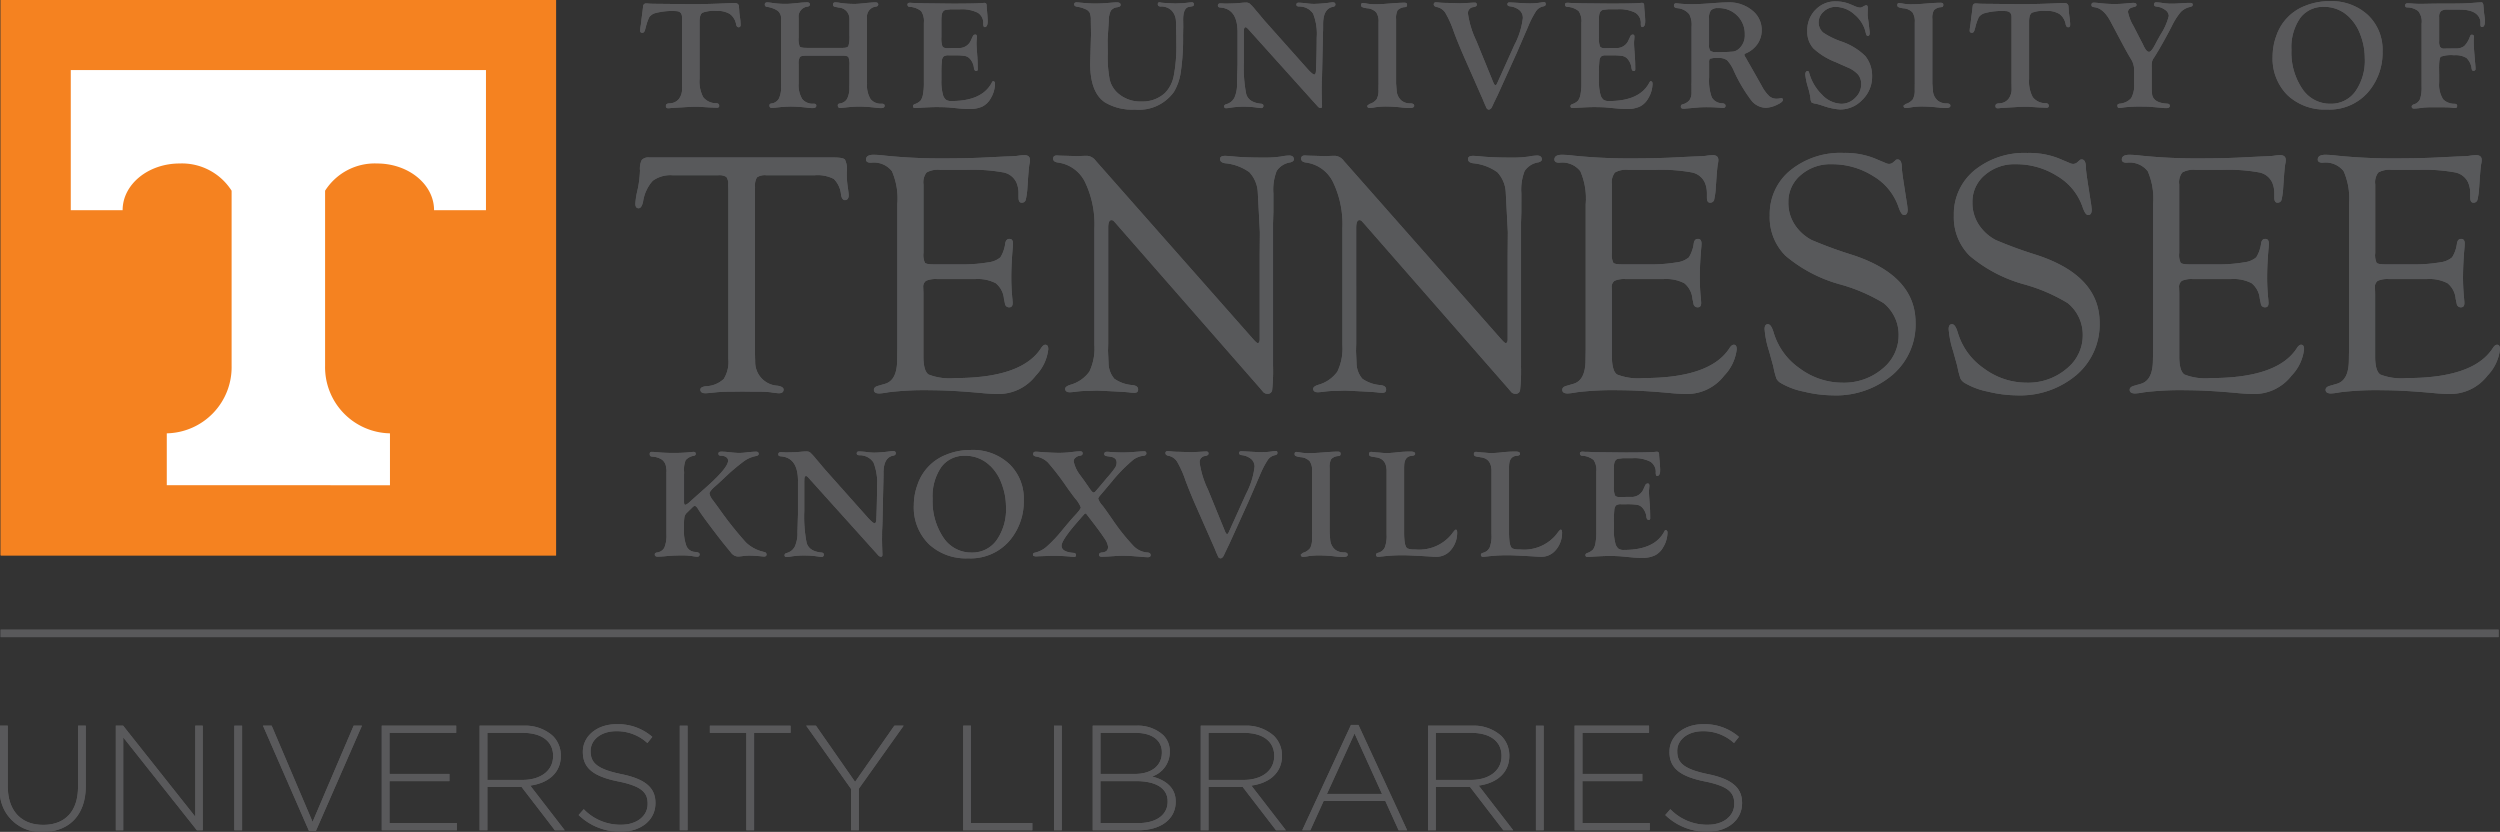 <svg id="Layer_1" data-name="Layer 1" xmlns="http://www.w3.org/2000/svg" viewBox="0 0 211.559 70.398"><rect x="0" y="0" width="211.559" height="70.398" fill="#333333" stroke="none"/><defs><style>.cls-1{fill:#59595b;}.cls-2{fill:#58595b;}.cls-3{fill:#f58220;}.cls-4{fill:#fff;}</style></defs><title>University-Libraries-left-standard-RGB</title><rect class="cls-1" x="0.056" y="53.282" width="211.384" height="0.633"/><path class="cls-2" d="M70.563,15.147a2.127,2.127,0,0,1,.608,1.338c.058.309.173.459.347.449q.318-.029.3-.461c-.01-.144-.039-.38-.087-.706a7.57,7.57,0,0,1-.072-1.239A1.823,1.823,0,0,0,71.5,13.5q-.166-.173-.963-.172H54.954a.769.769,0,0,0-.645.209,1.657,1.657,0,0,0-.152.872,8.681,8.681,0,0,1-.217,1.716,6.44,6.44,0,0,0-.173,1.11q0,.375.26.389t.391-.55a3.352,3.352,0,0,1,.817-1.772,2.525,2.525,0,0,1,1.7-.47h3.834a1.108,1.108,0,0,1,.7.145.978.978,0,0,1,.152.667l.015.376v14.36a2.713,2.713,0,0,1-.391,1.689,2.3,2.3,0,0,1-1.5.615q-.478.057-.478.283,0,.31.435.311c.1,0,.42-.029.972-.087a10.214,10.214,0,0,1,1.029-.044l1.13-.014,1.059.014a11.368,11.368,0,0,1,1.3.044,5.639,5.639,0,0,0,.71.087c.27,0,.406-.1.406-.312q0-.24-.507-.325a2,2,0,0,1-1.895-2.014l-.014-.565v-14.2a1.391,1.391,0,0,1,.166-.855,1.208,1.208,0,0,1,.8-.174h4.065a2.972,2.972,0,0,1,1.635.311Zm7.845-.549a1.947,1.947,0,0,1,1.155-.225H81.83a14.354,14.354,0,0,1,3.076.217,1.527,1.527,0,0,1,1.112.868,2.3,2.3,0,0,1,.173.883v.376q0,.448.281.434a.329.329,0,0,0,.324-.224,5.882,5.882,0,0,0,.148-1.045l.057-.85q.073-.951.116-1.153a1.648,1.648,0,0,0,.044-.332c0-.279-.16-.418-.478-.418a4.331,4.331,0,0,0-.579.058q-.187.028-1.041.058l-2.054.1q-1.36.058-3.125.058a45.459,45.459,0,0,1-4.977-.232,8.672,8.672,0,0,0-.969-.072q-.651,0-.651.4c0,.18.139.269.419.269a1.942,1.942,0,0,1,1.772.718,5.767,5.767,0,0,1,.456,2.789V29.515l-.014.942q0,1.738-1.042,2.029l-.55.159q-.377.1-.376.34,0,.311.463.311a5.092,5.092,0,0,0,.752-.1,24.923,24.923,0,0,1,3.574-.174q1.807,0,4.571.261.71.057,1.129.057a3.975,3.975,0,0,0,3.211-1.557,3.823,3.823,0,0,0,1.057-2.234c0-.26-.09-.385-.267-.375-.109.01-.218.1-.327.26q-1.617,2.561-7.3,2.561a4.88,4.88,0,0,1-2.232-.3q-.441-.3-.44-1.536V24.82l-.015-.478a.629.629,0,0,1,.238-.58,2.064,2.064,0,0,1,.946-.144h3.191a3.309,3.309,0,0,1,1.761.347,1.9,1.9,0,0,1,.693,1.316l.086.405a.345.345,0,0,0,.37.319c.188,0,.281-.121.281-.361,0-.087-.009-.226-.029-.419q-.086-.866-.086-1.746,0-1.153.128-2.554c.011-.144.016-.25.016-.317,0-.25-.093-.38-.281-.39s-.32.106-.37.347a2.926,2.926,0,0,1-.419,1.215,1.926,1.926,0,0,1-1.013.42,13.022,13.022,0,0,1-2.4.173H79.016c-.415,0-.664-.045-.745-.137a1.512,1.512,0,0,1-.123-.806V15.593a1.341,1.341,0,0,1,.26-.995Zm29.35,3.32V16.355a4.335,4.335,0,0,1,.282-1.895,1.71,1.71,0,0,1,1.164-.723c.2-.058.3-.15.29-.275q-.03-.3-.405-.3a4.151,4.151,0,0,0-.709.087,9.345,9.345,0,0,1-1.433.087q-1.677,0-2.676-.106-.42-.039-.607-.039-.42,0-.42.268,0,.284.42.354a4.193,4.193,0,0,1,2.061.759,2.7,2.7,0,0,1,.716,1.744l.174,3.327-.015,1.953v7.161c-.009.174-.063.266-.159.275q-.087.015-.405-.347L92.726,13.606A1,1,0,0,0,92,13.187c-.125,0-.3.005-.535.014l-.232.015-.969-.029-.593-.015c-.106-.009-.183-.014-.232-.014-.212,0-.318.089-.318.268s.13.288.391.325a2.992,2.992,0,0,1,2.3,1.643,8.215,8.215,0,0,1,.8,3.946v9.845a4.548,4.548,0,0,1-.427,2.266,2.963,2.963,0,0,1-1.642,1.122q-.42.141-.405.353.029.268.405.269a4.5,4.5,0,0,0,.535-.053,8.3,8.3,0,0,1,1.071-.066l.694-.026,1.476.072q1.1.059,1.258.087a3.577,3.577,0,0,0,.434.029c.2,0,.3-.094.3-.283q0-.311-.477-.368a3.032,3.032,0,0,1-1.534-.536,2.072,2.072,0,0,1-.491-1.317l-.044-1.029.015-.608V19.278c0-.434.091-.652.274-.652a.279.279,0,0,1,.2.087l.145.159L106.6,32.819l.319.376a.5.5,0,0,0,.332.13.366.366,0,0,0,.405-.34A14.771,14.771,0,0,0,107.729,31V18.872l.029-.954Zm20.984,0V16.355a4.335,4.335,0,0,1,.282-1.895,1.71,1.71,0,0,1,1.164-.723c.2-.058.3-.15.29-.275q-.03-.3-.405-.3a4.151,4.151,0,0,0-.709.087,9.345,9.345,0,0,1-1.433.087q-1.677,0-2.676-.106-.42-.039-.607-.039-.42,0-.42.268,0,.284.42.354a4.193,4.193,0,0,1,2.061.759,2.7,2.7,0,0,1,.716,1.744l.174,3.327-.015,1.953v7.161c-.009.174-.063.266-.159.275q-.087.015-.405-.347L113.71,13.606a1,1,0,0,0-.723-.419c-.125,0-.3.005-.535.014l-.232.015-.969-.029-.593-.015c-.106-.009-.183-.014-.232-.014-.212,0-.318.089-.318.268s.13.288.391.325a2.992,2.992,0,0,1,2.3,1.643,8.215,8.215,0,0,1,.8,3.946v9.845a4.548,4.548,0,0,1-.427,2.266,2.963,2.963,0,0,1-1.642,1.122q-.42.141-.405.353.029.268.405.269a4.5,4.5,0,0,0,.535-.053,8.3,8.3,0,0,1,1.071-.066l.694-.026,1.476.072q1.1.059,1.258.087a3.577,3.577,0,0,0,.434.029c.2,0,.3-.094.3-.283q0-.311-.477-.368a3.032,3.032,0,0,1-1.534-.536,2.077,2.077,0,0,1-.492-1.317l-.043-1.029.015-.608V19.278c0-.434.091-.652.274-.652a.279.279,0,0,1,.2.087l.145.159,12.2,13.947.319.376a.5.5,0,0,0,.332.13.366.366,0,0,0,.4-.34A14.771,14.771,0,0,0,128.713,31V18.872l.029-.954Zm7.919-3.32a1.953,1.953,0,0,1,1.156-.225h2.267a14.354,14.354,0,0,1,3.076.217,1.527,1.527,0,0,1,1.112.868,2.3,2.3,0,0,1,.173.883v.376q0,.448.28.434a.33.33,0,0,0,.325-.224,5.82,5.82,0,0,0,.147-1.045l.058-.85q.072-.951.116-1.153a1.636,1.636,0,0,0,.043-.332q0-.418-.477-.418a4.331,4.331,0,0,0-.579.058q-.187.028-1.041.058l-2.055.1q-1.359.058-3.124.058a45.459,45.459,0,0,1-4.977-.232,8.672,8.672,0,0,0-.969-.072q-.651,0-.651.4c0,.18.139.269.419.269a1.942,1.942,0,0,1,1.772.718,5.767,5.767,0,0,1,.456,2.789V29.515l-.014.942q0,1.738-1.042,2.029l-.55.159q-.377.1-.376.34,0,.311.463.311a5.092,5.092,0,0,0,.752-.1A24.923,24.923,0,0,1,137,33.021q1.807,0,4.571.261.709.057,1.129.057a3.977,3.977,0,0,0,3.211-1.557,3.82,3.82,0,0,0,1.056-2.234q0-.39-.267-.375c-.108.01-.217.1-.326.26q-1.617,2.561-7.295,2.561a4.88,4.88,0,0,1-2.232-.3q-.441-.3-.441-1.536V24.82l-.014-.478a.627.627,0,0,1,.238-.58,2.064,2.064,0,0,1,.946-.144h3.191a3.309,3.309,0,0,1,1.761.347,1.9,1.9,0,0,1,.693,1.316l.086.405a.345.345,0,0,0,.37.319c.187,0,.281-.121.281-.361,0-.087-.009-.226-.029-.419q-.086-.866-.086-1.746,0-1.153.128-2.554c.011-.144.016-.25.016-.317q0-.375-.281-.39c-.2-.01-.321.106-.37.347a2.926,2.926,0,0,1-.419,1.215,1.926,1.926,0,0,1-1.013.42,13.027,13.027,0,0,1-2.4.173H137.27c-.415,0-.664-.045-.746-.137a1.522,1.522,0,0,1-.123-.806V15.593a1.346,1.346,0,0,1,.26-.995Zm14.844-.182a4.766,4.766,0,0,0-1.743,3.816,4.576,4.576,0,0,0,1.336,3.412,12.114,12.114,0,0,0,4.544,2.4,14.537,14.537,0,0,1,3.757,1.607,3.447,3.447,0,0,1,1.271,2.708,3.615,3.615,0,0,1-1.378,2.853,5.018,5.018,0,0,1-3.369,1.173,6.049,6.049,0,0,1-3.635-1.219,5.614,5.614,0,0,1-2.193-3.018c-.138-.465-.295-.7-.472-.711q-.3-.015-.295.419a7.792,7.792,0,0,0,.376,1.852q.333,1.2.362,1.317a7.047,7.047,0,0,0,.26,1.005.924.924,0,0,0,.347.369,6.208,6.208,0,0,0,1.961.738,10.671,10.671,0,0,0,2.452.318,7.391,7.391,0,0,0,5.049-1.72,5.611,5.611,0,0,0,1.967-4.424q0-3.99-5.345-5.739a35.832,35.832,0,0,1-3.446-1.26,3.848,3.848,0,0,1-1.293-1.1,3.344,3.344,0,0,1-.679-2.1,2.93,2.93,0,0,1,1.045-2.295,3.8,3.8,0,0,1,2.6-.92,6.481,6.481,0,0,1,3.555,1.016,4.864,4.864,0,0,1,2.113,2.584q.235.7.471.7.31,0,.31-.448a5.793,5.793,0,0,0-.072-.593l-.232-1.49q-.187-1.215-.188-1.461,0-.724-.362-.709a.187.187,0,0,0-.159.058l-.2.173a.543.543,0,0,1-.348.145.632.632,0,0,1-.26-.058l-1-.42A6.785,6.785,0,0,0,156,12.941a6.717,6.717,0,0,0-4.492,1.475Zm15.581,0a4.766,4.766,0,0,0-1.743,3.816,4.576,4.576,0,0,0,1.336,3.412,12.114,12.114,0,0,0,4.544,2.4,14.537,14.537,0,0,1,3.757,1.607,3.447,3.447,0,0,1,1.271,2.708,3.615,3.615,0,0,1-1.378,2.853,5.018,5.018,0,0,1-3.369,1.173,6.049,6.049,0,0,1-3.635-1.219,5.614,5.614,0,0,1-2.193-3.018c-.138-.465-.295-.7-.472-.711q-.3-.015-.3.419a7.792,7.792,0,0,0,.376,1.852q.333,1.2.362,1.317a6.9,6.9,0,0,0,.26,1.005.924.924,0,0,0,.347.369,6.208,6.208,0,0,0,1.961.738,10.671,10.671,0,0,0,2.452.318,7.391,7.391,0,0,0,5.049-1.72,5.611,5.611,0,0,0,1.967-4.424q0-3.99-5.345-5.739a35.832,35.832,0,0,1-3.446-1.26,3.848,3.848,0,0,1-1.293-1.1,3.344,3.344,0,0,1-.679-2.1,2.93,2.93,0,0,1,1.045-2.295,3.8,3.8,0,0,1,2.6-.92,6.481,6.481,0,0,1,3.555,1.016,4.864,4.864,0,0,1,2.113,2.584q.236.7.471.7.31,0,.31-.448a5.793,5.793,0,0,0-.072-.593l-.232-1.49q-.187-1.215-.188-1.461,0-.724-.362-.709a.187.187,0,0,0-.159.058l-.2.173a.543.543,0,0,1-.348.145.632.632,0,0,1-.26-.058l-1-.42a6.785,6.785,0,0,0-2.619-.448,6.717,6.717,0,0,0-4.492,1.475Zm17.586.182a1.95,1.95,0,0,1,1.156-.225H188.1a14.36,14.36,0,0,1,3.076.217,1.527,1.527,0,0,1,1.112.868,2.3,2.3,0,0,1,.173.883v.376q0,.448.28.434a.332.332,0,0,0,.325-.224,5.82,5.82,0,0,0,.147-1.045l.058-.85q.072-.951.116-1.153a1.636,1.636,0,0,0,.043-.332q0-.418-.477-.418a4.316,4.316,0,0,0-.579.058q-.187.028-1.041.058l-2.055.1q-1.359.058-3.125.058a45.452,45.452,0,0,1-4.976-.232,8.687,8.687,0,0,0-.97-.072q-.651,0-.651.4c0,.18.14.269.42.269a1.944,1.944,0,0,1,1.772.718,5.767,5.767,0,0,1,.456,2.789V29.515l-.015.942q0,1.738-1.041,2.029l-.55.159q-.376.1-.376.34,0,.311.463.311a5.109,5.109,0,0,0,.752-.1,24.916,24.916,0,0,1,3.573-.174q1.809,0,4.572.261.71.057,1.129.057a3.977,3.977,0,0,0,3.211-1.557,3.82,3.82,0,0,0,1.056-2.234q0-.39-.267-.375c-.108.01-.217.1-.326.26q-1.619,2.561-7.295,2.561a4.877,4.877,0,0,1-2.232-.3q-.441-.3-.441-1.536V24.82l-.014-.478a.627.627,0,0,1,.238-.58,2.064,2.064,0,0,1,.946-.144h3.19a3.3,3.3,0,0,1,1.761.347,1.9,1.9,0,0,1,.694,1.316l.086.405a.344.344,0,0,0,.37.319c.187,0,.281-.121.281-.361,0-.087-.01-.226-.029-.419a17.446,17.446,0,0,1-.087-1.746q0-1.153.129-2.554c.011-.144.016-.25.016-.317q0-.375-.281-.39c-.2-.01-.321.106-.37.347a2.926,2.926,0,0,1-.419,1.215,1.926,1.926,0,0,1-1.013.42,13.034,13.034,0,0,1-2.4.173H185.28c-.414,0-.663-.045-.745-.137a1.522,1.522,0,0,1-.123-.806V15.593a1.346,1.346,0,0,1,.26-.995Zm16.586,0a1.947,1.947,0,0,1,1.155-.225h2.267a14.354,14.354,0,0,1,3.076.217,1.527,1.527,0,0,1,1.112.868,2.3,2.3,0,0,1,.173.883v.376q0,.448.281.434a.329.329,0,0,0,.324-.224,5.882,5.882,0,0,0,.148-1.045l.057-.85q.074-.951.116-1.153a1.648,1.648,0,0,0,.044-.332c0-.279-.16-.418-.478-.418a4.331,4.331,0,0,0-.579.058q-.187.028-1.041.058l-2.054.1q-1.361.058-3.125.058a45.459,45.459,0,0,1-4.977-.232,8.672,8.672,0,0,0-.969-.072q-.651,0-.651.4c0,.18.139.269.419.269a1.942,1.942,0,0,1,1.772.718,5.767,5.767,0,0,1,.456,2.789V29.515l-.014.942q0,1.738-1.042,2.029l-.55.159q-.377.1-.376.34,0,.311.463.311a5.092,5.092,0,0,0,.752-.1,24.923,24.923,0,0,1,3.574-.174q1.807,0,4.571.261.709.057,1.129.057a3.975,3.975,0,0,0,3.211-1.557,3.823,3.823,0,0,0,1.057-2.234c0-.26-.09-.385-.267-.375-.109.01-.218.1-.327.26q-1.617,2.561-7.3,2.561a4.88,4.88,0,0,1-2.232-.3q-.441-.3-.44-1.536V24.82l-.015-.478a.627.627,0,0,1,.238-.58,2.064,2.064,0,0,1,.946-.144h3.191a3.309,3.309,0,0,1,1.761.347,1.9,1.9,0,0,1,.693,1.316l.086.405a.345.345,0,0,0,.37.319c.188,0,.281-.121.281-.361,0-.087-.009-.226-.028-.419a17.446,17.446,0,0,1-.087-1.746q0-1.153.128-2.554c.011-.144.016-.25.016-.317,0-.25-.093-.38-.281-.39s-.32.106-.37.347a2.926,2.926,0,0,1-.419,1.215,1.926,1.926,0,0,1-1.013.42,13.022,13.022,0,0,1-2.4.173h-2.228c-.415,0-.664-.045-.745-.137A1.512,1.512,0,0,1,201,21.43V15.593a1.341,1.341,0,0,1,.26-.995Z"/><path class="cls-1" d="M59.438,1.077A2.918,2.918,0,0,1,60.661.925a1.951,1.951,0,0,1,1.113.266,1.365,1.365,0,0,1,.519.869q.059.246.207.246.174,0,.174-.213a4.434,4.434,0,0,0-.045-.549c-.039-.275-.061-.449-.065-.522L62.532.557q-.019-.3-.374-.3c-.065,0-.209,0-.433.013q-1.7.084-3.212.083L56.945.338,55.629.325q-.465,0-.716-.019c-.1-.009-.177-.013-.22-.013a.247.247,0,0,0-.271.252l-.045.393-.077.574-.065.562a3.676,3.676,0,0,0-.064.5c-.009.133.058.2.2.2.1,0,.172-.089.219-.266l.052-.181a4.228,4.228,0,0,1,.306-.884.964.964,0,0,1,.455-.32A5.486,5.486,0,0,1,57.164.938q.549,0,.549.51V7.177l.006.3a1.378,1.378,0,0,1-.274.906,1.045,1.045,0,0,1-.778.365.535.535,0,0,0-.251.056.239.239,0,0,0-.065.186c0,.114.061.171.194.171.056,0,.159-.009.31-.026l1.425-.084q.3-.019.671-.019.162,0,.258.006l.807.052.484.019c.077,0,.131.007.161.007.133,0,.2-.051.2-.151,0-.14-.077-.217-.232-.23a1.377,1.377,0,0,1-1.116-.506A2.816,2.816,0,0,1,59.2,6.686V1.828q0-.6.242-.751ZM71.8,4.831a1.974,1.974,0,0,1,.083.764V7.012l-.006.348a2.057,2.057,0,0,1-.19,1,.834.834,0,0,1-.629.4c-.108.013-.162.066-.162.158,0,.144.069.217.207.217.069,0,.234-.016.5-.046a10.657,10.657,0,0,1,1.071-.071,12.135,12.135,0,0,1,1.4.091c.223.026.374.038.451.038.224,0,.336-.067.336-.2,0-.114-.08-.171-.239-.171a1.107,1.107,0,0,1-.958-.4,2.282,2.282,0,0,1-.294-1.318V1.517a.856.856,0,0,1,.762-.96c.124-.021.187-.081.187-.177,0-.118-.078-.177-.233-.177s-.393.015-.7.045Q72.6.332,72.359.332A8.085,8.085,0,0,1,71.127.25,3.5,3.5,0,0,0,70.7.2c-.138,0-.207.063-.207.19,0,.1.061.168.181.19l.3.058a.952.952,0,0,1,.909.994V3.022a2.478,2.478,0,0,1-.087.874c-.058.106-.218.158-.48.158H68.3q-.53,0-.623-.112a1.714,1.714,0,0,1-.093-.77V1.517a.855.855,0,0,1,.761-.96c.125-.021.187-.081.187-.177C68.533.262,68.456.2,68.3.2s-.394.015-.7.045q-.782.084-1.02.084A7.975,7.975,0,0,1,65.352.25,3.472,3.472,0,0,0,64.927.2c-.138,0-.207.063-.207.19,0,.1.06.164.181.19a2.137,2.137,0,0,1,.945.358.871.871,0,0,1,.255.693V7.01l-.007.349a2.047,2.047,0,0,1-.19,1,.834.834,0,0,1-.629.4c-.108.013-.161.066-.161.158,0,.144.068.217.206.217.069,0,.235-.016.5-.046a10.63,10.63,0,0,1,1.064-.071,12,12,0,0,1,1.4.091c.228.026.381.038.459.038.223,0,.335-.067.335-.2q0-.171-.219-.171a1.132,1.132,0,0,1-.975-.4,2.272,2.272,0,0,1-.3-1.318v-1.6a1.124,1.124,0,0,1,.106-.629q.106-.118.565-.119h3.058c.266,0,.428.044.484.132Zm7.874-3.338q0-.549.329-.652L80.44.79h.787a3,3,0,0,1,1.513.288,1.009,1.009,0,0,1,.468.93c0,.194.041.289.122.285.168-.009.252-.176.252-.5q0-.246-.052-.807c-.025-.254-.038-.43-.038-.529,0-.142-.063-.213-.187-.213a.643.643,0,0,0-.091.007q-.49.057-2.6.058L78.169.28,77.517.254c-.133,0-.238,0-.316-.006-.1-.009-.163-.013-.193-.013-.142,0-.213.05-.213.151a.178.178,0,0,0,.174.191,1.68,1.68,0,0,1,.978.36,1.5,1.5,0,0,1,.235.98V7.025a4.782,4.782,0,0,1-.071.927,1.294,1.294,0,0,1-.21.564,1.24,1.24,0,0,1-.5.3c-.1.04-.146.1-.142.178a.147.147,0,0,0,.168.145c.078,0,.2-.006.381-.019q.961-.058,1.432-.058.7,0,1.116.038l.749.071a8.863,8.863,0,0,0,.916.052,2.5,2.5,0,0,0,1.129-.217,1.718,1.718,0,0,0,.709-.721A2.438,2.438,0,0,0,84.2,7.055a.189.189,0,0,0-.054-.139.127.127,0,0,0-.12-.042c-.021,0-.047.032-.077.083q-.807,1.594-3.426,1.594a.808.808,0,0,1-.458-.1.821.821,0,0,1-.258-.393,4.27,4.27,0,0,1-.142-1.307v-.58a9.424,9.424,0,0,1,.039-1.018.589.589,0,0,1,.151-.377.693.693,0,0,1,.423-.093h.438a5.931,5.931,0,0,1,.907.045.812.812,0,0,1,.41.2,1.389,1.389,0,0,1,.387.832c.025.172.092.254.2.246a.132.132,0,0,0,.1-.046.262.262,0,0,0,.019-.123l-.006-.329q0-.369-.039-.867-.058-.762-.058-.969c0-.078,0-.173.013-.285.013-.155.019-.25.019-.284,0-.121-.047-.179-.142-.175a.211.211,0,0,0-.193.123l-.149.316a1.078,1.078,0,0,1-.987.7h-.548l-.284.006-.193.007c-.224,0-.365-.054-.423-.161a2.014,2.014,0,0,1-.087-.762v-1.4l.006-.264ZM97.979.36c0,.127.084.191.251.191a1.239,1.239,0,0,1,.91.332,1.381,1.381,0,0,1,.374.932l.033,1.323v.523A13.142,13.142,0,0,1,99.33,6.4,2.827,2.827,0,0,1,98.6,7.854a2.791,2.791,0,0,1-2.013.736,2.846,2.846,0,0,1-2-.716,2.231,2.231,0,0,1-.68-1.133,10.344,10.344,0,0,1-.165-2.222l-.013-1.142.1-1.626A1.97,1.97,0,0,1,94,.909a.766.766,0,0,1,.529-.294.718.718,0,0,0,.245-.078.169.169,0,0,0,.052-.144c0-.127-.112-.19-.335-.19-.09,0-.238.008-.444.025Q93.279.3,92.647.3,92.2.3,91.385.222C91.256.209,91.168.2,91.12.2c-.146,0-.219.057-.219.17s.084.171.252.2a2.547,2.547,0,0,1,.71.207.718.718,0,0,1,.358.309,1.556,1.556,0,0,1,.087.619l.019,1.173-.071,2.5q0,2.431,1.233,3.275a4.5,4.5,0,0,0,2.554.619,3.637,3.637,0,0,0,3.3-1.5,4.56,4.56,0,0,0,.59-1.76,19.6,19.6,0,0,0,.184-3l.013-.793-.007-.561q0-.993.5-1.077l.246-.045c.107-.017.161-.07.161-.158A.153.153,0,0,0,100.862.2a1.864,1.864,0,0,0-.213.013c-.164.022-.353.041-.569.058l-.634.026L98.761.261c-.267-.013-.437-.026-.511-.039A.425.425,0,0,0,98.1.2c-.082,0-.123.057-.123.157Zm8.708,1-.444-.523a4.478,4.478,0,0,0-.49-.532.512.512,0,0,0-.315-.087c-.095,0-.213.006-.356.019A10.715,10.715,0,0,1,104,.3l-.272.007-.446-.02c-.147,0-.22.062-.22.184,0,.1.067.156.2.165q1.464.1,1.464,2.085V5.514l-.045,1.531a2.727,2.727,0,0,1-.216,1.214,1.067,1.067,0,0,1-.687.556c-.125.036-.187.1-.187.184,0,.106.058.158.174.158a2.258,2.258,0,0,0,.33-.037,6.645,6.645,0,0,1,1.164-.092,7.376,7.376,0,0,1,1.2.091,1.943,1.943,0,0,0,.252.025.175.175,0,0,0,.2-.2c0-.1-.064-.152-.193-.165q-1.045-.1-1.258-.818a11.409,11.409,0,0,1-.2-2.682v-2.5l.006-.187c0-.194.052-.29.155-.29.039,0,.109.056.213.168L111.507,9a.365.365,0,0,0,.238.142c.087,0,.131-.054.131-.174l-.027-.806-.006-.49.006-.715.027-.555.091-4.029V2.053q0-1.321.832-1.476c.138-.022.207-.088.207-.2S112.937.2,112.8.2c-.039,0-.1,0-.188.013A12.617,12.617,0,0,1,111.2.332a4.987,4.987,0,0,1-.556-.039,6.887,6.887,0,0,0-.75-.065c-.125,0-.187.057-.187.172,0,.092.071.142.212.151a1.393,1.393,0,0,1,1.2.6,4.626,4.626,0,0,1,.306,2.05q0,1.289-.058,2.713c-.008.262-.058.393-.148.393s-.294-.164-.586-.491l-.218-.245L107,1.738q-.051-.064-.315-.374Zm11.456.238a1.372,1.372,0,0,1,.132-.735.929.929,0,0,1,.6-.258.277.277,0,0,0,.161-.059.271.271,0,0,0,.032-.158c0-.105-.071-.157-.213-.157q-.354,0-1.019.049l-.471.037q-.535.043-.9.043a4.024,4.024,0,0,1-.781-.052,2.728,2.728,0,0,0-.348-.051c-.1-.005-.155.054-.155.176a.171.171,0,0,0,.094.167,1.68,1.68,0,0,0,.422.1,1.177,1.177,0,0,1,.755.335,1.337,1.337,0,0,1,.207.843V7.018l-.007.574a1.585,1.585,0,0,1-.151.8,1.178,1.178,0,0,1-.616.409l-.188.151.013.052a.172.172,0,0,0,.181.138,2.808,2.808,0,0,0,.464-.061,6.033,6.033,0,0,1,1.02-.068,12.714,12.714,0,0,1,1.361.095c.224.023.4.034.516.034q.42,0,.42-.19c0-.131-.106-.2-.317-.2a1.142,1.142,0,0,1-.783-.264,1.228,1.228,0,0,1-.378-.761l-.051-.644V1.6Zm6.079-.445A.511.511,0,0,1,124.7.6c.181-.035.271-.1.271-.2a.158.158,0,0,0-.18-.177c-.086,0-.273.009-.561.026l-.676.032L122.471.248a6.581,6.581,0,0,1-.766-.039C121.61.2,121.546.2,121.512.2a.159.159,0,0,0-.181.177c0,.109.087.182.258.217a1.116,1.116,0,0,1,.713.477,8.49,8.49,0,0,1,.707,1.566q.373,1.012.935,2.289l1.529,3.468.162.394.148.328c.048.1.113.155.2.155.122,0,.224-.1.307-.29q.045-.11.394-.825.045-.084.58-1.277l1.1-2.43.961-2.224A7.728,7.728,0,0,1,130,.922a.963.963,0,0,1,.61-.384c.129-.026.193-.09.193-.19s-.038-.165-.116-.165a1.847,1.847,0,0,0-.257.026,5.8,5.8,0,0,1-1.017.077q-.194,0-.651-.025l-.676-.039c-.185-.009-.305-.013-.36-.013-.108,0-.161.051-.161.151s.075.161.225.178a1.5,1.5,0,0,1,.8.332.844.844,0,0,1,.28.654,6.549,6.549,0,0,1-.718,2.288L126.7,7.035c-.056.125-.108.185-.155.18s-.11-.083-.175-.238l-1.44-3.526a7.869,7.869,0,0,1-.706-2.294Zm11.092.336q0-.549.329-.652l.439-.051h.787a3,3,0,0,1,1.513.288,1.009,1.009,0,0,1,.468.93c0,.194.04.289.122.285.168-.009.252-.176.252-.5q0-.246-.052-.807c-.026-.254-.038-.43-.038-.529,0-.142-.063-.213-.188-.213a.631.631,0,0,0-.09.007q-.49.057-2.6.058L133.811.28l-.652-.026c-.133,0-.238,0-.316-.006-.1-.009-.163-.013-.193-.013-.142,0-.213.05-.213.151a.178.178,0,0,0,.174.191,1.673,1.673,0,0,1,.977.36,1.493,1.493,0,0,1,.236.98V7.025a4.782,4.782,0,0,1-.071.927,1.294,1.294,0,0,1-.21.564,1.24,1.24,0,0,1-.5.3c-.1.04-.146.1-.142.178a.147.147,0,0,0,.168.145c.077,0,.2-.006.381-.019q.96-.058,1.432-.058.7,0,1.116.038l.748.071a8.9,8.9,0,0,0,.917.052,2.5,2.5,0,0,0,1.129-.217,1.718,1.718,0,0,0,.709-.721,2.438,2.438,0,0,0,.342-1.229.186.186,0,0,0-.055-.139.124.124,0,0,0-.119-.042c-.022,0-.047.032-.077.083q-.807,1.594-3.426,1.594a.808.808,0,0,1-.458-.1.821.821,0,0,1-.258-.393,4.27,4.27,0,0,1-.142-1.307v-.58a9.764,9.764,0,0,1,.038-1.018.594.594,0,0,1,.152-.377.693.693,0,0,1,.423-.093h.438a5.94,5.94,0,0,1,.907.045.812.812,0,0,1,.41.2,1.389,1.389,0,0,1,.387.832c.025.172.092.254.2.246a.132.132,0,0,0,.1-.046.262.262,0,0,0,.019-.123l-.006-.329q0-.369-.039-.867-.059-.762-.058-.969c0-.078,0-.173.013-.285.013-.155.019-.25.019-.284,0-.121-.047-.179-.142-.175a.21.21,0,0,0-.193.123l-.149.316a1.078,1.078,0,0,1-.987.7h-.548l-.284.006-.194.007c-.223,0-.364-.054-.422-.161a2.014,2.014,0,0,1-.087-.762v-1.4l.006-.264Zm9.315,3.78c0-.172.032-.275.1-.309l.29-.052h.4a1.139,1.139,0,0,1,.736.191,3.093,3.093,0,0,1,.573.906,13.09,13.09,0,0,0,1.455,2.465,1.609,1.609,0,0,0,1.223.651,2.315,2.315,0,0,0,.937-.239q.528-.238.528-.425c0-.1-.039-.148-.117-.148a.578.578,0,0,0-.141.019,1.435,1.435,0,0,1-.278.026.934.934,0,0,1-.629-.232,3.3,3.3,0,0,1-.609-.832l-.665-1.18L147.855,5.1q-.117-.213-.174-.3a.365.365,0,0,1-.065-.155q-.006-.077.123-.129a2.242,2.242,0,0,0,.984-.794,2.015,2.015,0,0,0,.358-1.162,2.093,2.093,0,0,0-.807-1.682A3.076,3.076,0,0,0,146.242.2c-.275,0-.777.028-1.5.083q-.93.072-1.581.071a10.713,10.713,0,0,1-1.09-.051,2.244,2.244,0,0,0-.233-.02.161.161,0,0,0-.18.184c0,.122.088.2.264.223a1.432,1.432,0,0,1,1.033.521,1.906,1.906,0,0,1,.193,1.036V6.91l-.006.251v.612a1.179,1.179,0,0,1-.168.7,1.144,1.144,0,0,1-.607.364.172.172,0,0,0-.129.184c0,.118.078.177.233.177.047,0,.131-.006.251-.018l.433-.037.542-.049q.335-.026.767-.025.516,0,1.071.045c.129.013.217.02.265.02.146,0,.219-.062.219-.184s-.09-.192-.271-.21a1.026,1.026,0,0,1-.89-.5,4.068,4.068,0,0,1-.226-1.659V5.273Zm.165-4.4a.794.794,0,0,1,.6-.184,2.178,2.178,0,0,1,2.257,2.246,1.5,1.5,0,0,1-.472,1.174.978.978,0,0,1-.514.261,13.616,13.616,0,0,1-1.426.042.761.761,0,0,1-.507-.11.826.826,0,0,1-.107-.522V1.544a1.03,1.03,0,0,1,.165-.674Zm8.838-.041a2.46,2.46,0,0,0-.693,1.782,2.108,2.108,0,0,0,.5,1.468,5.823,5.823,0,0,0,1.886,1.172l.982.438a2.472,2.472,0,0,1,.927.618,1.275,1.275,0,0,1,.268.836,1.552,1.552,0,0,1-.513,1.142,1.632,1.632,0,0,1-1.166.5A2.337,2.337,0,0,1,154.2,8.03a4.1,4.1,0,0,1-1.1-1.86c-.025-.1-.068-.155-.129-.155-.133,0-.2.1-.2.31a5.766,5.766,0,0,0,.246,1.123,5.812,5.812,0,0,1,.193.877.774.774,0,0,0,.081.332.786.786,0,0,0,.345.113q.213.045.664.194a5.41,5.41,0,0,0,1.413.3,2.576,2.576,0,0,0,1.9-.833,2.711,2.711,0,0,0,.812-1.955,2.674,2.674,0,0,0-.587-1.743,5.353,5.353,0,0,0-2.029-1.226,6.629,6.629,0,0,1-1.531-.755A1.133,1.133,0,0,1,153.9,1.9a1.214,1.214,0,0,1,.433-.926,1.466,1.466,0,0,1,1.015-.392,2.412,2.412,0,0,1,1.6.657,2.775,2.775,0,0,1,.943,1.557c.034.163.09.244.168.244.107,0,.161-.092.161-.277a.757.757,0,0,0-.013-.129l-.064-.587-.084-.633a1.9,1.9,0,0,1-.013-.232l.013-.522c0-.142-.045-.213-.136-.213a.219.219,0,0,0-.1.026L157.577.6a.445.445,0,0,1-.187.045,1.3,1.3,0,0,1-.413-.116l-.432-.181a3.187,3.187,0,0,0-1.187-.232,2.305,2.305,0,0,0-1.726.717Zm9.889.773a1.372,1.372,0,0,1,.132-.735.929.929,0,0,1,.6-.258.273.273,0,0,0,.161-.059.262.262,0,0,0,.033-.158c0-.105-.071-.157-.213-.157q-.356,0-1.019.049l-.471.037c-.358.029-.656.043-.9.043a4.017,4.017,0,0,1-.781-.052,2.778,2.778,0,0,0-.348-.051c-.1-.005-.155.054-.155.176a.172.172,0,0,0,.093.167,1.7,1.7,0,0,0,.423.1,1.18,1.18,0,0,1,.755.335,1.344,1.344,0,0,1,.206.843V7.018l-.006.574a1.583,1.583,0,0,1-.152.8,1.17,1.17,0,0,1-.616.409l-.187.151.013.052a.172.172,0,0,0,.181.138,2.821,2.821,0,0,0,.464-.061,6.012,6.012,0,0,1,1.019-.068,12.713,12.713,0,0,1,1.362.095c.223.023.395.034.516.034q.418,0,.419-.19c0-.131-.105-.2-.316-.2a1.143,1.143,0,0,1-.784-.264,1.222,1.222,0,0,1-.377-.761l-.052-.644V1.6Zm8.43-.525a2.909,2.909,0,0,1,1.222-.152,1.951,1.951,0,0,1,1.113.266,1.365,1.365,0,0,1,.519.869q.058.246.207.246.174,0,.174-.213a4.434,4.434,0,0,0-.045-.549c-.039-.275-.06-.449-.065-.522l-.032-.465q-.02-.3-.374-.3c-.065,0-.209,0-.432.013q-1.7.084-3.213.083L169.457.338,168.141.325c-.31,0-.548-.006-.716-.019-.1-.009-.177-.013-.22-.013a.247.247,0,0,0-.271.252l-.045.393-.077.574-.065.562a3.843,3.843,0,0,0-.064.5c-.009.133.058.2.2.2.1,0,.172-.089.219-.266l.052-.181a4.228,4.228,0,0,1,.306-.884.964.964,0,0,1,.455-.32,5.486,5.486,0,0,1,1.761-.188q.549,0,.549.51V7.177l.006.3a1.378,1.378,0,0,1-.274.906,1.044,1.044,0,0,1-.777.365.544.544,0,0,0-.252.056.235.235,0,0,0-.064.186c0,.114.06.171.193.171.056,0,.159-.009.31-.026l1.426-.084q.3-.019.671-.019.161,0,.258.006l.806.052.484.019c.077,0,.131.007.161.007.133,0,.2-.051.2-.151,0-.14-.077-.217-.232-.23a1.379,1.379,0,0,1-1.116-.506,2.817,2.817,0,0,1-.316-1.546V1.828c0-.4.08-.65.242-.751ZM182.117,5.2a1.065,1.065,0,0,1,.164-.322q.684-1.077,1.5-2.656a5.726,5.726,0,0,1,.758-1.2,1.547,1.547,0,0,1,.784-.432c.155-.035.233-.1.233-.191s-.059-.151-.175-.151c-.2,0-.373,0-.511.013l-.543.032c-.172.013-.329.019-.472.019a5.171,5.171,0,0,1-.646-.032l-.427-.058A2.549,2.549,0,0,0,182.456.2c-.113,0-.168.068-.168.2,0,.088.068.14.206.158a1.4,1.4,0,0,1,.723.277.658.658,0,0,1,.316.509,5.265,5.265,0,0,1-.707,1.6q-.346.618-.43.786-.334.657-.54.657c-.137,0-.279-.151-.426-.451q-.07-.155-.381-.747l-.5-.979a3.731,3.731,0,0,1-.471-1.185c0-.224.165-.367.5-.432.147-.03.22-.092.22-.184,0-.109-.09-.164-.271-.164-.09,0-.268.013-.534.038a9.887,9.887,0,0,1-1.063.058,11.381,11.381,0,0,1-1.262-.077,4.934,4.934,0,0,0-.5-.039q-.18,0-.18.2c0,.109.079.17.239.183Q178,.693,178.591,1.8l.98,1.842q.407.773.742,1.327a1.711,1.711,0,0,1,.284.9V7.1a2.13,2.13,0,0,1-.255,1.211,1.45,1.45,0,0,1-.977.463c-.12.018-.181.066-.181.145,0,.144.05.217.149.217a2.623,2.623,0,0,0,.386-.046,11.411,11.411,0,0,1,1.6-.071c.335,0,.586.01.754.028l.915.081a2.894,2.894,0,0,0,.335.02c.193,0,.29-.063.29-.19s-.069-.175-.207-.184q-1.181-.064-1.29-.793l-.032-.438v-1.9a2.161,2.161,0,0,1,.029-.438ZM195.081.49a4.128,4.128,0,0,0-2.448,2.537,5.068,5.068,0,0,0-.316,1.747,4.367,4.367,0,0,0,1.251,3.27,4.579,4.579,0,0,0,3.342,1.223,4.346,4.346,0,0,0,3.432-1.407,5.1,5.1,0,0,0,1.278-3.513,4.039,4.039,0,0,0-1.239-3.076A4.539,4.539,0,0,0,197.13.1a5.414,5.414,0,0,0-2.049.391Zm3.687.932a3.966,3.966,0,0,1,.981,1.532,5.511,5.511,0,0,1,.368,1.978,4.532,4.532,0,0,1-.794,2.8,2.52,2.52,0,0,1-2.116,1.048,2.813,2.813,0,0,1-2.381-1.268,5.494,5.494,0,0,1-.916-3.293,4.347,4.347,0,0,1,.729-2.678,2.4,2.4,0,0,1,2.026-.961,2.964,2.964,0,0,1,2.1.839Zm7.641.019a.664.664,0,0,1,.145-.487.743.743,0,0,1,.513-.139l.265-.006.839.006q1.439,0,1.7.848a.731.731,0,0,1,.032.225v.219c0,.12.045.179.136.179.163,0,.245-.176.245-.53a2.025,2.025,0,0,0-.02-.253l-.064-.491c0-.044-.017-.2-.039-.473Q210.145.2,209.99.2c-.108,0-.273.009-.5.027q-.909.075-1.781.075l-1.7.006-1.11.021q-.432,0-.819-.033C203.91.286,203.8.28,203.751.28c-.146,0-.219.064-.219.191,0,.1.056.149.168.157a1.513,1.513,0,0,1,.941.316A1.408,1.408,0,0,1,204.925,2V7.3a3.058,3.058,0,0,1-.135,1.088.807.807,0,0,1-.523.445c-.12.039-.18.1-.18.184q0,.171.213.171a5.851,5.851,0,0,0,.632-.065,6.6,6.6,0,0,1,.832-.045h.716q.7,0,.936.026a3.193,3.193,0,0,0,.374.032c.094,0,.142-.059.142-.177s-.069-.165-.207-.178a1.318,1.318,0,0,1-.98-.38,2.324,2.324,0,0,1-.336-1.4v-.76l-.006-.515q0-.806.148-.928a2.629,2.629,0,0,1,1.116-.123,1.792,1.792,0,0,1,1.058.233,1.459,1.459,0,0,1,.433.909c.021.121.073.179.154.175.117-.009.175-.058.175-.148,0-.056,0-.148-.013-.277l-.1-1.217q-.039-.5-.039-.876c0-.077,0-.143.007-.2.008-.082.013-.137.013-.168,0-.111-.065-.167-.194-.167-.056,0-.1.05-.142.148a2.084,2.084,0,0,1-.484.807,1.093,1.093,0,0,1-.722.206l-.7.007-.245.006a.44.44,0,0,1-.364-.122.856.856,0,0,1-.094-.484V1.441Z"/><path class="cls-1" d="M57.887,39.912a2.187,2.187,0,0,1,.136-.971,1.142,1.142,0,0,1,.69-.371c.107-.027.161-.079.161-.158,0-.119-.062-.176-.187-.171-.077,0-.172.012-.284.025a12.953,12.953,0,0,1-1.361.065,15.059,15.059,0,0,1-1.555-.071,2.675,2.675,0,0,0-.322-.019c-.121,0-.181.05-.181.15a.333.333,0,0,0,.035.191.356.356,0,0,0,.191.058,1.711,1.711,0,0,1,.771.232.9.9,0,0,1,.364.529l.058.367-.006.251v5.172a2.68,2.68,0,0,1-.178,1.157.81.81,0,0,1-.642.409c-.111.022-.167.075-.167.159,0,.126.084.189.251.189s.39-.013.665-.039Q56.971,47,57.694,47a5.551,5.551,0,0,1,.89.058,2.642,2.642,0,0,0,.406.051c.142,0,.213-.065.213-.2,0-.114-.118-.18-.355-.2a.841.841,0,0,1-.751-.48,3.651,3.651,0,0,1-.216-1.484v-.277a4,4,0,0,1,.042-.737.734.734,0,0,1,.209-.345l.278-.271.193-.187a.32.32,0,0,1,.194-.116q.116,0,.3.3.206.355,1.083,1.519t1.433,1.829l.244.3a.777.777,0,0,0,.606.335c.064,0,.236-.017.515-.052a3.831,3.831,0,0,1,.431-.025q.438,0,1.069.064a1.659,1.659,0,0,0,.187.013c.128,0,.195-.052.2-.157a.191.191,0,0,0-.155-.21l-.135-.039a3.182,3.182,0,0,1-1.439-.773,30.391,30.391,0,0,1-2.34-2.951l-.466-.631a1.317,1.317,0,0,1-.291-.56q0-.219.544-.677.182-.154.673-.618a17.1,17.1,0,0,1,1.635-1.4,2.546,2.546,0,0,1,1.026-.477c.189-.03.284-.094.284-.19,0-.127-.076-.19-.226-.19a9.108,9.108,0,0,0-.918.077,4.841,4.841,0,0,1-.511.032q-.278,0-.97-.077a4.592,4.592,0,0,0-.543-.032c-.159,0-.239.054-.239.164s.069.178.207.178a.763.763,0,0,1,.445.116.358.358,0,0,1,.168.309q0,.581-1.778,2.175l-.9.8-.632.567a.945.945,0,0,1-.309.194c-.073,0-.109-.086-.109-.245V40.144l.006-.232Zm11.6-.568-.444-.523a4.509,4.509,0,0,0-.489-.532.517.517,0,0,0-.316-.087c-.095,0-.213.006-.356.019a10.715,10.715,0,0,1-1.08.058l-.272.007-.446-.02c-.147,0-.22.062-.22.184,0,.1.067.156.2.165q1.464.1,1.465,2.085v2.793l-.046,1.532a2.727,2.727,0,0,1-.216,1.214,1.067,1.067,0,0,1-.687.556c-.125.035-.187.1-.187.184,0,.106.058.158.174.158a2.258,2.258,0,0,0,.33-.037,6.645,6.645,0,0,1,1.164-.092,7.266,7.266,0,0,1,1.2.091,1.943,1.943,0,0,0,.252.025.176.176,0,0,0,.2-.2c0-.1-.065-.151-.194-.164q-1.046-.1-1.258-.818a11.472,11.472,0,0,1-.2-2.682v-2.5l.006-.187c0-.194.052-.29.155-.29.039,0,.11.056.213.167l5.869,6.523a.365.365,0,0,0,.238.142c.087,0,.131-.054.131-.174l-.026-.806-.007-.49.007-.716.026-.554.091-4.029v-.316q0-1.322.832-1.476c.138-.022.207-.088.207-.2s-.069-.184-.207-.184c-.039,0-.1,0-.188.013a12.555,12.555,0,0,1-1.415.122,4.952,4.952,0,0,1-.556-.038,6.887,6.887,0,0,0-.75-.065c-.125,0-.187.057-.187.171,0,.093.071.143.213.152a1.392,1.392,0,0,1,1.2.6,4.626,4.626,0,0,1,.306,2.05q0,1.289-.058,2.712c-.008.263-.058.394-.148.394s-.294-.164-.586-.491l-.218-.245L69.8,39.718q-.052-.065-.316-.374Zm10.608-.874a4.128,4.128,0,0,0-2.448,2.537,5.067,5.067,0,0,0-.316,1.746,4.367,4.367,0,0,0,1.251,3.271,4.579,4.579,0,0,0,3.342,1.223,4.346,4.346,0,0,0,3.432-1.407,5.1,5.1,0,0,0,1.278-3.513,4.039,4.039,0,0,0-1.239-3.076,4.539,4.539,0,0,0-3.251-1.172,5.4,5.4,0,0,0-2.049.391Zm3.687.932a3.966,3.966,0,0,1,.981,1.532,5.511,5.511,0,0,1,.368,1.978,4.534,4.534,0,0,1-.794,2.8,2.52,2.52,0,0,1-2.116,1.048A2.815,2.815,0,0,1,79.838,45.5a5.5,5.5,0,0,1-.916-3.293,4.347,4.347,0,0,1,.729-2.678,2.4,2.4,0,0,1,2.026-.961,2.964,2.964,0,0,1,2.1.839Zm9.667-1q-.013.171.219.2l.291.045q.535.071.535.5a.814.814,0,0,1-.133.438,8.569,8.569,0,0,1-.663.824l-.672.8-.3.348a.32.32,0,0,1-.168.122c-.074.005-.177-.09-.311-.283l-.467-.676-.447-.612a2.727,2.727,0,0,1-.473-1.07.365.365,0,0,1,.142-.3.686.686,0,0,1,.381-.174c.154-.018.232-.086.232-.2s-.067-.171-.2-.171c-.1,0-.232.009-.412.026l-.6.065a7.827,7.827,0,0,1-.838.038q-.508,0-1.565-.077c-.168-.013-.288-.019-.361-.019-.137,0-.206.063-.206.19s.082.186.245.216a1.874,1.874,0,0,1,.981.483,21.2,21.2,0,0,1,1.579,2.049q.424.6.74,1.011a2.491,2.491,0,0,1,.484.766c0,.091-.159.307-.477.651q-.317.334-1.056,1.224a11.566,11.566,0,0,1-1.348,1.436,2.3,2.3,0,0,1-1,.516c-.116.026-.171.083-.167.171a.124.124,0,0,0,.058.112l.174.033.291-.013.575-.02c.246-.012.442-.019.589-.019q.787,0,1.57.078c.116.012.2.019.246.019q.135,0,.135-.165c0-.109-.071-.168-.212-.177-.671-.052-1.007-.253-1.007-.606q0-.489,1.471-2.157c.154-.181.287-.333.4-.458.068-.077.12-.116.154-.116s.073.039.129.116l.325.419q.822,1.064,1.14,1.559a1.629,1.629,0,0,1,.318.728c0,.3-.175.457-.523.483-.159.013-.239.081-.239.2,0,.1.073.158.219.158.108,0,.282-.006.522-.019l.709-.046c.18-.012.369-.019.567-.019.287,0,.627.015,1.017.045l.812.065c.12.008.215.013.284.013.154,0,.232-.059.232-.177s-.076-.2-.226-.217a1.812,1.812,0,0,1-1.181-.515,17.2,17.2,0,0,1-1.811-2.261q-.671-.966-.845-1.185a1.746,1.746,0,0,1-.373-.593c0-.073.1-.214.29-.425q.07-.077.844-1a13.31,13.31,0,0,1,1.869-1.9,1.845,1.845,0,0,1,.858-.315q.213-.033.213-.2t-.18-.171c-.107,0-.243.007-.406.02l-.792.058q-.309.02-.586.019-.528,0-1.14-.045c-.107-.008-.184-.013-.232-.013q-.206,0-.225.177Zm8.069.739a.513.513,0,0,1,.478-.555c.18-.035.271-.1.271-.2a.158.158,0,0,0-.181-.177c-.086,0-.272.008-.56.026l-.676.032-1.082-.032A6.6,6.6,0,0,1,99,38.189c-.094-.009-.158-.013-.193-.013a.158.158,0,0,0-.18.177c0,.109.086.182.258.217a1.116,1.116,0,0,1,.713.477,8.475,8.475,0,0,1,.706,1.566q.375,1.012.936,2.289l1.529,3.468.161.394.149.328a.219.219,0,0,0,.2.155c.122,0,.224-.1.307-.29q.045-.11.393-.825.045-.084.581-1.277l1.1-2.43.961-2.224a7.786,7.786,0,0,1,.675-1.3.963.963,0,0,1,.609-.384c.129-.026.194-.09.194-.191s-.039-.164-.116-.164a1.872,1.872,0,0,0-.258.026,5.788,5.788,0,0,1-1.017.077c-.129,0-.345-.008-.65-.025l-.676-.039c-.185-.009-.3-.013-.361-.013-.107,0-.161.05-.161.151s.075.16.226.178a1.5,1.5,0,0,1,.8.332.845.845,0,0,1,.281.654,6.563,6.563,0,0,1-.719,2.288l-1.456,3.223c-.056.125-.108.185-.155.18s-.111-.083-.175-.238l-1.44-3.526a7.883,7.883,0,0,1-.707-2.294Zm11,.445a1.372,1.372,0,0,1,.132-.735.918.918,0,0,1,.6-.258.277.277,0,0,0,.161-.059.271.271,0,0,0,.032-.158c0-.1-.071-.157-.213-.157q-.354,0-1.019.049l-.471.037c-.357.028-.656.043-.9.043a4,4,0,0,1-.78-.052,2.762,2.762,0,0,0-.349-.051c-.1-.005-.155.054-.155.176a.171.171,0,0,0,.094.167,1.68,1.68,0,0,0,.422.1,1.172,1.172,0,0,1,.755.335,1.335,1.335,0,0,1,.207.843V45l-.007.573a1.579,1.579,0,0,1-.151.8,1.163,1.163,0,0,1-.616.409l-.188.152.013.052a.172.172,0,0,0,.181.138,2.808,2.808,0,0,0,.464-.061A6.033,6.033,0,0,1,111.75,47a12.714,12.714,0,0,1,1.361.1c.224.023.4.034.516.034q.42,0,.42-.19c0-.131-.106-.2-.317-.2a1.142,1.142,0,0,1-.783-.264,1.228,1.228,0,0,1-.378-.761l-.051-.644V39.582Zm6.307-.117q0-.85.651-.9c.185-.009.278-.066.278-.171,0-.123-.13-.184-.388-.184a10.211,10.211,0,0,0-1.028.051,9.729,9.729,0,0,1-.988.078q-.195,0-.588-.039l-.278-.019c-.108-.013-.192-.022-.252-.026a1.289,1.289,0,0,0-.188-.019.172.172,0,0,0-.194.2c0,.105.082.171.246.2l.387.064q.858.137.858,1.165v5.381a2.714,2.714,0,0,1-.158,1.085.845.845,0,0,1-.571.447c-.112.031-.168.086-.168.164,0,.114.062.171.187.171.06,0,.179-.01.355-.03a14.225,14.225,0,0,1,1.613-.1q.451,0,.806.02l.7.032.774.045c.3.022.5.032.613.032a1.58,1.58,0,0,0,1.283-.567,2.233,2.233,0,0,0,.536-1.465c0-.176-.039-.264-.118-.264-.048,0-.166.13-.353.392a3.54,3.54,0,0,1-3.1,1.285,1.557,1.557,0,0,1-.63-.084q-.29-.147-.289-1.352V39.465Zm8.877,0q0-.85.651-.9c.185-.009.278-.066.278-.171,0-.123-.13-.184-.388-.184a10.211,10.211,0,0,0-1.028.051,9.729,9.729,0,0,1-.988.078q-.2,0-.588-.039l-.278-.019c-.108-.013-.192-.022-.252-.026a1.289,1.289,0,0,0-.188-.019.172.172,0,0,0-.194.2c0,.105.082.171.246.2l.387.064q.858.137.858,1.165v5.381a2.714,2.714,0,0,1-.158,1.085.845.845,0,0,1-.571.447c-.112.031-.168.086-.168.164,0,.114.062.171.187.171.06,0,.178-.01.355-.03a14.225,14.225,0,0,1,1.613-.1q.452,0,.806.02l.7.032.775.045c.3.022.5.032.612.032a1.581,1.581,0,0,0,1.284-.567,2.233,2.233,0,0,0,.536-1.465c0-.176-.039-.264-.118-.264-.048,0-.166.13-.353.392a3.54,3.54,0,0,1-3.1,1.285,1.557,1.557,0,0,1-.63-.084q-.289-.147-.289-1.352V39.465Zm8.877.008c0-.366.109-.583.329-.652l.438-.051h.787a3,3,0,0,1,1.513.288,1.009,1.009,0,0,1,.468.93q0,.291.123.285.251-.014.251-.5,0-.246-.051-.807c-.026-.254-.039-.43-.039-.529,0-.142-.063-.213-.187-.213a.643.643,0,0,0-.091.007q-.49.057-2.6.058l-2.445-.026-.651-.026c-.134,0-.239,0-.316-.006-.1-.009-.164-.013-.194-.013-.142,0-.213.05-.213.151a.178.178,0,0,0,.174.191,1.67,1.67,0,0,1,.978.36,1.492,1.492,0,0,1,.235.979v5.109a4.711,4.711,0,0,1-.071.927,1.283,1.283,0,0,1-.209.564,1.247,1.247,0,0,1-.5.3c-.1.04-.147.1-.142.178a.146.146,0,0,0,.167.145c.078,0,.205-.007.381-.019q.962-.058,1.432-.059.7,0,1.116.039l.749.071a8.879,8.879,0,0,0,.916.052,2.493,2.493,0,0,0,1.129-.217,1.726,1.726,0,0,0,.71-.721,2.438,2.438,0,0,0,.342-1.229.19.19,0,0,0-.055-.139.13.13,0,0,0-.12-.043c-.021,0-.047.033-.077.084q-.807,1.595-3.426,1.594a.81.81,0,0,1-.458-.1.821.821,0,0,1-.258-.393,4.273,4.273,0,0,1-.142-1.308v-.579a9.424,9.424,0,0,1,.039-1.018.594.594,0,0,1,.151-.377.7.7,0,0,1,.423-.093h.439a5.915,5.915,0,0,1,.906.045.812.812,0,0,1,.41.2,1.389,1.389,0,0,1,.387.832c.026.172.092.254.2.245a.129.129,0,0,0,.1-.045.259.259,0,0,0,.02-.123l-.007-.329q0-.369-.039-.867c-.038-.508-.058-.832-.058-.969,0-.078,0-.173.013-.285.013-.155.019-.25.019-.284,0-.121-.047-.179-.141-.175a.212.212,0,0,0-.194.123l-.148.316a1.08,1.08,0,0,1-.987.7h-.549l-.284.006-.193.007c-.224,0-.365-.054-.423-.161a2.014,2.014,0,0,1-.087-.762v-1.4l.007-.264Z"/><polygon class="cls-3" points="47.056 47 47.056 0 0.057 0 0.057 47 47.056 47 47.056 47"/><path class="cls-4" d="M41.124,5.928V17.786H36.732c0-2.183-2.162-3.952-4.83-3.952A4.982,4.982,0,0,0,27.51,16.14V30.961a5.6,5.6,0,0,0,5.476,5.709H33v4.392H14.114V36.67h.013A5.6,5.6,0,0,0,19.6,30.961V16.14a4.983,4.983,0,0,0-4.392-2.306c-2.668,0-4.831,1.769-4.831,3.952H5.989V5.928Z"/><path class="cls-1" d="M0,66.581v-5.17H.657v5.107c0,2.085,1.125,3.285,3,3.285,1.8,0,2.945-1.086,2.945-3.222v-5.17h.657v5.094c0,2.54-1.479,3.893-3.628,3.893A3.452,3.452,0,0,1,0,66.581Z"/><path class="cls-1" d="M9.8,61.411h.619l6.105,7.7v-7.7h.632v8.848H16.66L10.429,62.4v7.862H9.8Z"/><path class="cls-1" d="M19.829,61.411h.657v8.848h-.657Z"/><path class="cls-1" d="M22.256,61.411h.733l3.463,8.14,3.476-8.14h.7L26.73,70.322h-.581Z"/><path class="cls-1" d="M32.305,61.411h6.3v.607H32.963v3.476h5.068V66.1H32.963v3.551h5.7v.607H32.305Z"/><path class="cls-1" d="M40.586,61.411H44.3a3.489,3.489,0,0,1,2.49.872,2.336,2.336,0,0,1,.67,1.643v.026c0,1.479-1.1,2.325-2.591,2.527l2.919,3.78h-.834l-2.818-3.666H41.243v3.666h-.657ZM44.226,66c1.479,0,2.579-.746,2.579-2.022v-.025c0-1.188-.936-1.934-2.541-1.934H41.243V66Z"/><path class="cls-1" d="M48.967,68.97l.43-.494a4.292,4.292,0,0,0,3.172,1.315c1.328,0,2.237-.746,2.237-1.757v-.025c0-.936-.493-1.479-2.5-1.884-2.123-.429-2.983-1.149-2.983-2.489V63.61c0-1.314,1.2-2.325,2.844-2.325A4.406,4.406,0,0,1,55.2,62.359l-.417.518a3.809,3.809,0,0,0-2.642-1c-1.3,0-2.161.746-2.161,1.668v.026c0,.935.48,1.5,2.579,1.934,2.047.416,2.907,1.15,2.907,2.438v.026c0,1.429-1.227,2.414-2.933,2.414A5.036,5.036,0,0,1,48.967,68.97Z"/><path class="cls-1" d="M57.525,61.411h.658v8.848h-.658Z"/><path class="cls-1" d="M63.157,62.018H60.072v-.607H66.9v.607H63.814v8.241h-.657Z"/><path class="cls-1" d="M72.018,66.758l-3.792-5.347h.822l3.311,4.753,3.324-4.753h.784l-3.792,5.334v3.514h-.657Z"/><path class="cls-1" d="M81.508,61.411h.657v8.241H87.36v.607H81.508Z"/><path class="cls-1" d="M89.194,61.411h.657v8.848h-.657Z"/><path class="cls-1" d="M92.47,61.411h3.653a3.215,3.215,0,0,1,2.3.784,1.905,1.905,0,0,1,.569,1.39v.025a2.188,2.188,0,0,1-1.5,2.1c1.062.277,2,.884,2,2.11v.026c0,1.479-1.264,2.414-3.172,2.414H92.47Zm5.852,2.237c0-.973-.8-1.63-2.212-1.63H93.127v3.476h2.92c1.327,0,2.275-.644,2.275-1.82Zm-2.2,2.453h-3v3.551h3.211c1.517,0,2.477-.7,2.477-1.807v-.026C98.815,66.732,97.867,66.1,96.123,66.1Z"/><path class="cls-1" d="M101.61,61.411h3.715a3.49,3.49,0,0,1,2.491.872,2.336,2.336,0,0,1,.67,1.643v.026c0,1.479-1.1,2.325-2.592,2.527l2.92,3.78h-.834l-2.819-3.666h-2.894v3.666h-.657ZM105.25,66c1.478,0,2.579-.746,2.579-2.022v-.025c0-1.188-.936-1.934-2.541-1.934h-3.021V66Z"/><path class="cls-1" d="M114.324,61.348h.632l4.121,8.911h-.721l-1.125-2.477h-5.22l-1.125,2.477H110.2Zm2.629,5.84-2.326-5.12-2.338,5.12Z"/><path class="cls-1" d="M120.847,61.411h3.717a3.488,3.488,0,0,1,2.489.872,2.337,2.337,0,0,1,.671,1.643v.026c0,1.479-1.1,2.325-2.592,2.527l2.92,3.78h-.835L124.4,66.593H121.5v3.666h-.657ZM124.488,66c1.479,0,2.578-.746,2.578-2.022v-.025c0-1.188-.936-1.934-2.541-1.934H121.5V66Z"/><path class="cls-1" d="M129.975,61.411h.657v8.848h-.657Z"/><path class="cls-1" d="M133.248,61.411h6.3v.607h-5.638v3.476h5.069V66.1h-5.069v3.551h5.7v.607h-6.358Z"/><path class="cls-1" d="M140.921,68.97l.43-.494a4.294,4.294,0,0,0,3.173,1.315c1.327,0,2.236-.746,2.236-1.757v-.025c0-.936-.492-1.479-2.5-1.884-2.124-.429-2.983-1.149-2.983-2.489V63.61c0-1.314,1.2-2.325,2.844-2.325a4.406,4.406,0,0,1,3.033,1.074l-.416.518a3.814,3.814,0,0,0-2.642-1c-1.3,0-2.162.746-2.162,1.668v.026c0,.935.481,1.5,2.579,1.934,2.047.416,2.907,1.15,2.907,2.438v.026c0,1.429-1.226,2.414-2.933,2.414A5.036,5.036,0,0,1,140.921,68.97Z"/><rect class="cls-1" x="0.056" y="53.282" width="211.384" height="0.633"/><path class="cls-2" d="M70.563,15.147a2.127,2.127,0,0,1,.608,1.338c.058.309.173.459.347.449q.318-.029.3-.461c-.01-.144-.039-.38-.087-.706a7.57,7.57,0,0,1-.072-1.239A1.823,1.823,0,0,0,71.5,13.5q-.166-.173-.963-.172H54.954a.769.769,0,0,0-.645.209,1.657,1.657,0,0,0-.152.872,8.681,8.681,0,0,1-.217,1.716,6.44,6.44,0,0,0-.173,1.11q0,.375.26.389t.391-.55a3.352,3.352,0,0,1,.817-1.772,2.525,2.525,0,0,1,1.7-.47h3.834a1.108,1.108,0,0,1,.7.145.978.978,0,0,1,.152.667l.015.376v14.36a2.713,2.713,0,0,1-.391,1.689,2.3,2.3,0,0,1-1.5.615q-.478.057-.478.283,0,.31.435.311c.1,0,.42-.029.972-.087a10.214,10.214,0,0,1,1.029-.044l1.13-.014,1.059.014a11.368,11.368,0,0,1,1.3.044,5.639,5.639,0,0,0,.71.087c.27,0,.406-.1.406-.312q0-.24-.507-.325a2,2,0,0,1-1.895-2.014l-.014-.565v-14.2a1.391,1.391,0,0,1,.166-.855,1.208,1.208,0,0,1,.8-.174h4.065a2.972,2.972,0,0,1,1.635.311Zm7.845-.549a1.947,1.947,0,0,1,1.155-.225H81.83a14.354,14.354,0,0,1,3.076.217,1.527,1.527,0,0,1,1.112.868,2.3,2.3,0,0,1,.173.883v.376q0,.448.281.434a.329.329,0,0,0,.324-.224,5.882,5.882,0,0,0,.148-1.045l.057-.85q.073-.951.116-1.153a1.648,1.648,0,0,0,.044-.332c0-.279-.16-.418-.478-.418a4.331,4.331,0,0,0-.579.058q-.187.028-1.041.058l-2.054.1q-1.36.058-3.125.058a45.459,45.459,0,0,1-4.977-.232,8.672,8.672,0,0,0-.969-.072q-.651,0-.651.4c0,.18.139.269.419.269a1.942,1.942,0,0,1,1.772.718,5.767,5.767,0,0,1,.456,2.789V29.515l-.014.942q0,1.738-1.042,2.029l-.55.159q-.377.1-.376.34,0,.311.463.311a5.092,5.092,0,0,0,.752-.1,24.923,24.923,0,0,1,3.574-.174q1.807,0,4.571.261.71.057,1.129.057a3.975,3.975,0,0,0,3.211-1.557,3.823,3.823,0,0,0,1.057-2.234c0-.26-.09-.385-.267-.375-.109.01-.218.1-.327.26q-1.617,2.561-7.3,2.561a4.88,4.88,0,0,1-2.232-.3q-.441-.3-.44-1.536V24.82l-.015-.478a.629.629,0,0,1,.238-.58,2.064,2.064,0,0,1,.946-.144h3.191a3.309,3.309,0,0,1,1.761.347,1.9,1.9,0,0,1,.693,1.316l.086.405a.345.345,0,0,0,.37.319c.188,0,.281-.121.281-.361,0-.087-.009-.226-.029-.419q-.086-.866-.086-1.746,0-1.153.128-2.554c.011-.144.016-.25.016-.317,0-.25-.093-.38-.281-.39s-.32.106-.37.347a2.926,2.926,0,0,1-.419,1.215,1.926,1.926,0,0,1-1.013.42,13.022,13.022,0,0,1-2.4.173H79.016c-.415,0-.664-.045-.745-.137a1.512,1.512,0,0,1-.123-.806V15.593a1.341,1.341,0,0,1,.26-.995Zm29.35,3.32V16.355a4.335,4.335,0,0,1,.282-1.895,1.71,1.71,0,0,1,1.164-.723c.2-.058.3-.15.29-.275q-.03-.3-.405-.3a4.151,4.151,0,0,0-.709.087,9.345,9.345,0,0,1-1.433.087q-1.677,0-2.676-.106-.42-.039-.607-.039-.42,0-.42.268,0,.284.42.354a4.193,4.193,0,0,1,2.061.759,2.7,2.7,0,0,1,.716,1.744l.174,3.327-.015,1.953v7.161c-.009.174-.063.266-.159.275q-.087.015-.405-.347L92.726,13.606A1,1,0,0,0,92,13.187c-.125,0-.3.005-.535.014l-.232.015-.969-.029-.593-.015c-.106-.009-.183-.014-.232-.014-.212,0-.318.089-.318.268s.13.288.391.325a2.992,2.992,0,0,1,2.3,1.643,8.215,8.215,0,0,1,.8,3.946v9.845a4.548,4.548,0,0,1-.427,2.266,2.963,2.963,0,0,1-1.642,1.122q-.42.141-.405.353.029.268.405.269a4.5,4.5,0,0,0,.535-.053,8.3,8.3,0,0,1,1.071-.066l.694-.026,1.476.072q1.1.059,1.258.087a3.577,3.577,0,0,0,.434.029c.2,0,.3-.094.3-.283q0-.311-.477-.368a3.032,3.032,0,0,1-1.534-.536,2.072,2.072,0,0,1-.491-1.317l-.044-1.029.015-.608V19.278c0-.434.091-.652.274-.652a.279.279,0,0,1,.2.087l.145.159L106.6,32.819l.319.376a.5.5,0,0,0,.332.13.366.366,0,0,0,.405-.34A14.771,14.771,0,0,0,107.729,31V18.872l.029-.954Zm20.984,0V16.355a4.335,4.335,0,0,1,.282-1.895,1.71,1.71,0,0,1,1.164-.723c.2-.058.3-.15.29-.275q-.03-.3-.405-.3a4.151,4.151,0,0,0-.709.087,9.345,9.345,0,0,1-1.433.087q-1.677,0-2.676-.106-.42-.039-.607-.039-.42,0-.42.268,0,.284.42.354a4.193,4.193,0,0,1,2.061.759,2.7,2.7,0,0,1,.716,1.744l.174,3.327-.015,1.953v7.161c-.009.174-.063.266-.159.275q-.087.015-.405-.347L113.71,13.606a1,1,0,0,0-.723-.419c-.125,0-.3.005-.535.014l-.232.015-.969-.029-.593-.015c-.106-.009-.183-.014-.232-.014-.212,0-.318.089-.318.268s.13.288.391.325a2.992,2.992,0,0,1,2.3,1.643,8.215,8.215,0,0,1,.8,3.946v9.845a4.548,4.548,0,0,1-.427,2.266,2.963,2.963,0,0,1-1.642,1.122q-.42.141-.405.353.029.268.405.269a4.5,4.5,0,0,0,.535-.053,8.3,8.3,0,0,1,1.071-.066l.694-.026,1.476.072q1.1.059,1.258.087a3.577,3.577,0,0,0,.434.029c.2,0,.3-.094.3-.283q0-.311-.477-.368a3.032,3.032,0,0,1-1.534-.536,2.077,2.077,0,0,1-.492-1.317l-.043-1.029.015-.608V19.278c0-.434.091-.652.274-.652a.279.279,0,0,1,.2.087l.145.159,12.2,13.947.319.376a.5.5,0,0,0,.332.13.366.366,0,0,0,.4-.34A14.771,14.771,0,0,0,128.713,31V18.872l.029-.954Zm7.919-3.32a1.953,1.953,0,0,1,1.156-.225h2.267a14.354,14.354,0,0,1,3.076.217,1.527,1.527,0,0,1,1.112.868,2.3,2.3,0,0,1,.173.883v.376q0,.448.28.434a.33.33,0,0,0,.325-.224,5.82,5.82,0,0,0,.147-1.045l.058-.85q.072-.951.116-1.153a1.636,1.636,0,0,0,.043-.332q0-.418-.477-.418a4.331,4.331,0,0,0-.579.058q-.187.028-1.041.058l-2.055.1q-1.359.058-3.124.058a45.459,45.459,0,0,1-4.977-.232,8.672,8.672,0,0,0-.969-.072q-.651,0-.651.4c0,.18.139.269.419.269a1.942,1.942,0,0,1,1.772.718,5.767,5.767,0,0,1,.456,2.789V29.515l-.014.942q0,1.738-1.042,2.029l-.55.159q-.377.1-.376.34,0,.311.463.311a5.092,5.092,0,0,0,.752-.1A24.923,24.923,0,0,1,137,33.021q1.807,0,4.571.261.709.057,1.129.057a3.977,3.977,0,0,0,3.211-1.557,3.82,3.82,0,0,0,1.056-2.234q0-.39-.267-.375c-.108.01-.217.1-.326.26q-1.617,2.561-7.295,2.561a4.88,4.88,0,0,1-2.232-.3q-.441-.3-.441-1.536V24.82l-.014-.478a.627.627,0,0,1,.238-.58,2.064,2.064,0,0,1,.946-.144h3.191a3.309,3.309,0,0,1,1.761.347,1.9,1.9,0,0,1,.693,1.316l.086.405a.345.345,0,0,0,.37.319c.187,0,.281-.121.281-.361,0-.087-.009-.226-.029-.419q-.086-.866-.086-1.746,0-1.153.128-2.554c.011-.144.016-.25.016-.317q0-.375-.281-.39c-.2-.01-.321.106-.37.347a2.926,2.926,0,0,1-.419,1.215,1.926,1.926,0,0,1-1.013.42,13.027,13.027,0,0,1-2.4.173H137.27c-.415,0-.664-.045-.746-.137a1.522,1.522,0,0,1-.123-.806V15.593a1.346,1.346,0,0,1,.26-.995Zm14.844-.182a4.766,4.766,0,0,0-1.743,3.816,4.576,4.576,0,0,0,1.336,3.412,12.114,12.114,0,0,0,4.544,2.4,14.537,14.537,0,0,1,3.757,1.607,3.447,3.447,0,0,1,1.271,2.708,3.615,3.615,0,0,1-1.378,2.853,5.018,5.018,0,0,1-3.369,1.173,6.049,6.049,0,0,1-3.635-1.219,5.614,5.614,0,0,1-2.193-3.018c-.138-.465-.295-.7-.472-.711q-.3-.015-.295.419a7.792,7.792,0,0,0,.376,1.852q.333,1.2.362,1.317a7.047,7.047,0,0,0,.26,1.005.924.924,0,0,0,.347.369,6.208,6.208,0,0,0,1.961.738,10.671,10.671,0,0,0,2.452.318,7.391,7.391,0,0,0,5.049-1.72,5.611,5.611,0,0,0,1.967-4.424q0-3.99-5.345-5.739a35.832,35.832,0,0,1-3.446-1.26,3.848,3.848,0,0,1-1.293-1.1,3.344,3.344,0,0,1-.679-2.1,2.93,2.93,0,0,1,1.045-2.295,3.8,3.8,0,0,1,2.6-.92,6.481,6.481,0,0,1,3.555,1.016,4.864,4.864,0,0,1,2.113,2.584q.235.7.471.7.31,0,.31-.448a5.793,5.793,0,0,0-.072-.593l-.232-1.49q-.187-1.215-.188-1.461,0-.724-.362-.709a.187.187,0,0,0-.159.058l-.2.173a.543.543,0,0,1-.348.145.632.632,0,0,1-.26-.058l-1-.42A6.785,6.785,0,0,0,156,12.941a6.717,6.717,0,0,0-4.492,1.475Zm15.581,0a4.766,4.766,0,0,0-1.743,3.816,4.576,4.576,0,0,0,1.336,3.412,12.114,12.114,0,0,0,4.544,2.4,14.537,14.537,0,0,1,3.757,1.607,3.447,3.447,0,0,1,1.271,2.708,3.615,3.615,0,0,1-1.378,2.853,5.018,5.018,0,0,1-3.369,1.173,6.049,6.049,0,0,1-3.635-1.219,5.614,5.614,0,0,1-2.193-3.018c-.138-.465-.295-.7-.472-.711q-.3-.015-.3.419a7.792,7.792,0,0,0,.376,1.852q.333,1.2.362,1.317a6.9,6.9,0,0,0,.26,1.005.924.924,0,0,0,.347.369,6.208,6.208,0,0,0,1.961.738,10.671,10.671,0,0,0,2.452.318,7.391,7.391,0,0,0,5.049-1.72,5.611,5.611,0,0,0,1.967-4.424q0-3.99-5.345-5.739a35.832,35.832,0,0,1-3.446-1.26,3.848,3.848,0,0,1-1.293-1.1,3.344,3.344,0,0,1-.679-2.1,2.93,2.93,0,0,1,1.045-2.295,3.8,3.8,0,0,1,2.6-.92,6.481,6.481,0,0,1,3.555,1.016,4.864,4.864,0,0,1,2.113,2.584q.236.7.471.7.31,0,.31-.448a5.793,5.793,0,0,0-.072-.593l-.232-1.49q-.187-1.215-.188-1.461,0-.724-.362-.709a.187.187,0,0,0-.159.058l-.2.173a.543.543,0,0,1-.348.145.632.632,0,0,1-.26-.058l-1-.42a6.785,6.785,0,0,0-2.619-.448,6.717,6.717,0,0,0-4.492,1.475Zm17.586.182a1.95,1.95,0,0,1,1.156-.225H188.1a14.36,14.36,0,0,1,3.076.217,1.527,1.527,0,0,1,1.112.868,2.3,2.3,0,0,1,.173.883v.376q0,.448.28.434a.332.332,0,0,0,.325-.224,5.82,5.82,0,0,0,.147-1.045l.058-.85q.072-.951.116-1.153a1.636,1.636,0,0,0,.043-.332q0-.418-.477-.418a4.316,4.316,0,0,0-.579.058q-.187.028-1.041.058l-2.055.1q-1.359.058-3.125.058a45.452,45.452,0,0,1-4.976-.232,8.687,8.687,0,0,0-.97-.072q-.651,0-.651.4c0,.18.14.269.42.269a1.944,1.944,0,0,1,1.772.718,5.767,5.767,0,0,1,.456,2.789V29.515l-.015.942q0,1.738-1.041,2.029l-.55.159q-.376.1-.376.34,0,.311.463.311a5.109,5.109,0,0,0,.752-.1,24.916,24.916,0,0,1,3.573-.174q1.809,0,4.572.261.71.057,1.129.057a3.977,3.977,0,0,0,3.211-1.557,3.82,3.82,0,0,0,1.056-2.234q0-.39-.267-.375c-.108.01-.217.1-.326.26q-1.619,2.561-7.295,2.561a4.877,4.877,0,0,1-2.232-.3q-.441-.3-.441-1.536V24.82l-.014-.478a.627.627,0,0,1,.238-.58,2.064,2.064,0,0,1,.946-.144h3.19a3.3,3.3,0,0,1,1.761.347,1.9,1.9,0,0,1,.694,1.316l.086.405a.344.344,0,0,0,.37.319c.187,0,.281-.121.281-.361,0-.087-.01-.226-.029-.419a17.446,17.446,0,0,1-.087-1.746q0-1.153.129-2.554c.011-.144.016-.25.016-.317q0-.375-.281-.39c-.2-.01-.321.106-.37.347a2.926,2.926,0,0,1-.419,1.215,1.926,1.926,0,0,1-1.013.42,13.034,13.034,0,0,1-2.4.173H185.28c-.414,0-.663-.045-.745-.137a1.522,1.522,0,0,1-.123-.806V15.593a1.346,1.346,0,0,1,.26-.995Zm16.586,0a1.947,1.947,0,0,1,1.155-.225h2.267a14.354,14.354,0,0,1,3.076.217,1.527,1.527,0,0,1,1.112.868,2.3,2.3,0,0,1,.173.883v.376q0,.448.281.434a.329.329,0,0,0,.324-.224,5.882,5.882,0,0,0,.148-1.045l.057-.85q.074-.951.116-1.153a1.648,1.648,0,0,0,.044-.332c0-.279-.16-.418-.478-.418a4.331,4.331,0,0,0-.579.058q-.187.028-1.041.058l-2.054.1q-1.361.058-3.125.058a45.459,45.459,0,0,1-4.977-.232,8.672,8.672,0,0,0-.969-.072q-.651,0-.651.4c0,.18.139.269.419.269a1.942,1.942,0,0,1,1.772.718,5.767,5.767,0,0,1,.456,2.789V29.515l-.014.942q0,1.738-1.042,2.029l-.55.159q-.377.1-.376.34,0,.311.463.311a5.092,5.092,0,0,0,.752-.1,24.923,24.923,0,0,1,3.574-.174q1.807,0,4.571.261.709.057,1.129.057a3.975,3.975,0,0,0,3.211-1.557,3.823,3.823,0,0,0,1.057-2.234c0-.26-.09-.385-.267-.375-.109.01-.218.1-.327.26q-1.617,2.561-7.3,2.561a4.88,4.88,0,0,1-2.232-.3q-.441-.3-.44-1.536V24.82l-.015-.478a.627.627,0,0,1,.238-.58,2.064,2.064,0,0,1,.946-.144h3.191a3.309,3.309,0,0,1,1.761.347,1.9,1.9,0,0,1,.693,1.316l.086.405a.345.345,0,0,0,.37.319c.188,0,.281-.121.281-.361,0-.087-.009-.226-.028-.419a17.446,17.446,0,0,1-.087-1.746q0-1.153.128-2.554c.011-.144.016-.25.016-.317,0-.25-.093-.38-.281-.39s-.32.106-.37.347a2.926,2.926,0,0,1-.419,1.215,1.926,1.926,0,0,1-1.013.42,13.022,13.022,0,0,1-2.4.173h-2.228c-.415,0-.664-.045-.745-.137A1.512,1.512,0,0,1,201,21.43V15.593a1.341,1.341,0,0,1,.26-.995Z"/><path class="cls-1" d="M59.438,1.077A2.918,2.918,0,0,1,60.661.925a1.951,1.951,0,0,1,1.113.266,1.365,1.365,0,0,1,.519.869q.059.246.207.246.174,0,.174-.213a4.434,4.434,0,0,0-.045-.549c-.039-.275-.061-.449-.065-.522L62.532.557q-.019-.3-.374-.3c-.065,0-.209,0-.433.013q-1.7.084-3.212.083L56.945.338,55.629.325q-.465,0-.716-.019c-.1-.009-.177-.013-.22-.013a.247.247,0,0,0-.271.252l-.045.393-.077.574-.065.562a3.676,3.676,0,0,0-.064.5c-.009.133.058.2.2.2.1,0,.172-.089.219-.266l.052-.181a4.228,4.228,0,0,1,.306-.884.964.964,0,0,1,.455-.32A5.486,5.486,0,0,1,57.164.938q.549,0,.549.51V7.177l.006.3a1.378,1.378,0,0,1-.274.906,1.045,1.045,0,0,1-.778.365.535.535,0,0,0-.251.056.239.239,0,0,0-.065.186c0,.114.061.171.194.171.056,0,.159-.009.31-.026l1.425-.084q.3-.019.671-.019.162,0,.258.006l.807.052.484.019c.077,0,.131.007.161.007.133,0,.2-.051.2-.151,0-.14-.077-.217-.232-.23a1.377,1.377,0,0,1-1.116-.506A2.816,2.816,0,0,1,59.2,6.686V1.828q0-.6.242-.751ZM71.8,4.831a1.974,1.974,0,0,1,.083.764V7.012l-.006.348a2.057,2.057,0,0,1-.19,1,.834.834,0,0,1-.629.4c-.108.013-.162.066-.162.158,0,.144.069.217.207.217.069,0,.234-.016.5-.046a10.657,10.657,0,0,1,1.071-.071,12.135,12.135,0,0,1,1.4.091c.223.026.374.038.451.038.224,0,.336-.067.336-.2,0-.114-.08-.171-.239-.171a1.107,1.107,0,0,1-.958-.4,2.282,2.282,0,0,1-.294-1.318V1.517a.856.856,0,0,1,.762-.96c.124-.021.187-.081.187-.177,0-.118-.078-.177-.233-.177s-.393.015-.7.045Q72.6.332,72.359.332A8.085,8.085,0,0,1,71.127.25,3.5,3.5,0,0,0,70.7.2c-.138,0-.207.063-.207.19,0,.1.061.168.181.19l.3.058a.952.952,0,0,1,.909.994V3.022a2.478,2.478,0,0,1-.087.874c-.058.106-.218.158-.48.158H68.3q-.53,0-.623-.112a1.714,1.714,0,0,1-.093-.77V1.517a.855.855,0,0,1,.761-.96c.125-.021.187-.081.187-.177C68.533.262,68.456.2,68.3.2s-.394.015-.7.045q-.782.084-1.02.084A7.975,7.975,0,0,1,65.352.25,3.472,3.472,0,0,0,64.927.2c-.138,0-.207.063-.207.19,0,.1.06.164.181.19a2.137,2.137,0,0,1,.945.358.871.871,0,0,1,.255.693V7.01l-.007.349a2.047,2.047,0,0,1-.19,1,.834.834,0,0,1-.629.4c-.108.013-.161.066-.161.158,0,.144.068.217.206.217.069,0,.235-.016.5-.046a10.63,10.63,0,0,1,1.064-.071,12,12,0,0,1,1.4.091c.228.026.381.038.459.038.223,0,.335-.067.335-.2q0-.171-.219-.171a1.132,1.132,0,0,1-.975-.4,2.272,2.272,0,0,1-.3-1.318v-1.6a1.124,1.124,0,0,1,.106-.629q.106-.118.565-.119h3.058c.266,0,.428.044.484.132Zm7.874-3.338q0-.549.329-.652L80.44.79h.787a3,3,0,0,1,1.513.288,1.009,1.009,0,0,1,.468.93c0,.194.041.289.122.285.168-.009.252-.176.252-.5q0-.246-.052-.807c-.025-.254-.038-.43-.038-.529,0-.142-.063-.213-.187-.213a.643.643,0,0,0-.091.007q-.49.057-2.6.058L78.169.28,77.517.254c-.133,0-.238,0-.316-.006-.1-.009-.163-.013-.193-.013-.142,0-.213.05-.213.151a.178.178,0,0,0,.174.191,1.68,1.68,0,0,1,.978.36,1.5,1.5,0,0,1,.235.98V7.025a4.782,4.782,0,0,1-.071.927,1.294,1.294,0,0,1-.21.564,1.24,1.24,0,0,1-.5.3c-.1.04-.146.1-.142.178a.147.147,0,0,0,.168.145c.078,0,.2-.006.381-.019q.961-.058,1.432-.058.7,0,1.116.038l.749.071a8.863,8.863,0,0,0,.916.052,2.5,2.5,0,0,0,1.129-.217,1.718,1.718,0,0,0,.709-.721A2.438,2.438,0,0,0,84.2,7.055a.189.189,0,0,0-.054-.139.127.127,0,0,0-.12-.042c-.021,0-.047.032-.077.083q-.807,1.594-3.426,1.594a.808.808,0,0,1-.458-.1.821.821,0,0,1-.258-.393,4.27,4.27,0,0,1-.142-1.307v-.58a9.424,9.424,0,0,1,.039-1.018.589.589,0,0,1,.151-.377.693.693,0,0,1,.423-.093h.438a5.931,5.931,0,0,1,.907.045.812.812,0,0,1,.41.2,1.389,1.389,0,0,1,.387.832c.025.172.092.254.2.246a.132.132,0,0,0,.1-.046.262.262,0,0,0,.019-.123l-.006-.329q0-.369-.039-.867-.058-.762-.058-.969c0-.078,0-.173.013-.285.013-.155.019-.25.019-.284,0-.121-.047-.179-.142-.175a.211.211,0,0,0-.193.123l-.149.316a1.078,1.078,0,0,1-.987.7h-.548l-.284.006-.193.007c-.224,0-.365-.054-.423-.161a2.014,2.014,0,0,1-.087-.762v-1.4l.006-.264ZM97.979.36c0,.127.084.191.251.191a1.239,1.239,0,0,1,.91.332,1.381,1.381,0,0,1,.374.932l.033,1.323v.523A13.142,13.142,0,0,1,99.33,6.4,2.827,2.827,0,0,1,98.6,7.854a2.791,2.791,0,0,1-2.013.736,2.846,2.846,0,0,1-2-.716,2.231,2.231,0,0,1-.68-1.133,10.344,10.344,0,0,1-.165-2.222l-.013-1.142.1-1.626A1.97,1.97,0,0,1,94,.909a.766.766,0,0,1,.529-.294.718.718,0,0,0,.245-.078.169.169,0,0,0,.052-.144c0-.127-.112-.19-.335-.19-.09,0-.238.008-.444.025Q93.279.3,92.647.3,92.2.3,91.385.222C91.256.209,91.168.2,91.12.2c-.146,0-.219.057-.219.17s.084.171.252.2a2.547,2.547,0,0,1,.71.207.718.718,0,0,1,.358.309,1.556,1.556,0,0,1,.087.619l.019,1.173-.071,2.5q0,2.431,1.233,3.275a4.5,4.5,0,0,0,2.554.619,3.637,3.637,0,0,0,3.3-1.5,4.56,4.56,0,0,0,.59-1.76,19.6,19.6,0,0,0,.184-3l.013-.793-.007-.561q0-.993.5-1.077l.246-.045c.107-.017.161-.07.161-.158A.153.153,0,0,0,100.862.2a1.864,1.864,0,0,0-.213.013c-.164.022-.353.041-.569.058l-.634.026L98.761.261c-.267-.013-.437-.026-.511-.039A.425.425,0,0,0,98.1.2c-.082,0-.123.057-.123.157Zm8.708,1-.444-.523a4.478,4.478,0,0,0-.49-.532.512.512,0,0,0-.315-.087c-.095,0-.213.006-.356.019A10.715,10.715,0,0,1,104,.3l-.272.007-.446-.02c-.147,0-.22.062-.22.184,0,.1.067.156.2.165q1.464.1,1.464,2.085V5.514l-.045,1.531a2.727,2.727,0,0,1-.216,1.214,1.067,1.067,0,0,1-.687.556c-.125.036-.187.1-.187.184,0,.106.058.158.174.158a2.258,2.258,0,0,0,.33-.037,6.645,6.645,0,0,1,1.164-.092,7.376,7.376,0,0,1,1.2.091,1.943,1.943,0,0,0,.252.025.175.175,0,0,0,.2-.2c0-.1-.064-.152-.193-.165q-1.045-.1-1.258-.818a11.409,11.409,0,0,1-.2-2.682v-2.5l.006-.187c0-.194.052-.29.155-.29.039,0,.109.056.213.168L111.507,9a.365.365,0,0,0,.238.142c.087,0,.131-.054.131-.174l-.027-.806-.006-.49.006-.715.027-.555.091-4.029V2.053q0-1.321.832-1.476c.138-.022.207-.088.207-.2S112.937.2,112.8.2c-.039,0-.1,0-.188.013A12.617,12.617,0,0,1,111.2.332a4.987,4.987,0,0,1-.556-.039,6.887,6.887,0,0,0-.75-.065c-.125,0-.187.057-.187.172,0,.092.071.142.212.151a1.393,1.393,0,0,1,1.2.6,4.626,4.626,0,0,1,.306,2.05q0,1.289-.058,2.713c-.008.262-.058.393-.148.393s-.294-.164-.586-.491l-.218-.245L107,1.738q-.051-.064-.315-.374Zm11.456.238a1.372,1.372,0,0,1,.132-.735.929.929,0,0,1,.6-.258.277.277,0,0,0,.161-.059.271.271,0,0,0,.032-.158c0-.105-.071-.157-.213-.157q-.354,0-1.019.049l-.471.037q-.535.043-.9.043a4.024,4.024,0,0,1-.781-.052,2.728,2.728,0,0,0-.348-.051c-.1-.005-.155.054-.155.176a.171.171,0,0,0,.094.167,1.68,1.68,0,0,0,.422.1,1.177,1.177,0,0,1,.755.335,1.337,1.337,0,0,1,.207.843V7.018l-.007.574a1.585,1.585,0,0,1-.151.8,1.178,1.178,0,0,1-.616.409l-.188.151.013.052a.172.172,0,0,0,.181.138,2.808,2.808,0,0,0,.464-.061,6.033,6.033,0,0,1,1.02-.068,12.714,12.714,0,0,1,1.361.095c.224.023.4.034.516.034q.42,0,.42-.19c0-.131-.106-.2-.317-.2a1.142,1.142,0,0,1-.783-.264,1.228,1.228,0,0,1-.378-.761l-.051-.644V1.6Zm6.079-.445A.511.511,0,0,1,124.7.6c.181-.035.271-.1.271-.2a.158.158,0,0,0-.18-.177c-.086,0-.273.009-.561.026l-.676.032L122.471.248a6.581,6.581,0,0,1-.766-.039C121.61.2,121.546.2,121.512.2a.159.159,0,0,0-.181.177c0,.109.087.182.258.217a1.116,1.116,0,0,1,.713.477,8.49,8.49,0,0,1,.707,1.566q.373,1.012.935,2.289l1.529,3.468.162.394.148.328c.048.1.113.155.2.155.122,0,.224-.1.307-.29q.045-.11.394-.825.045-.084.58-1.277l1.1-2.43.961-2.224A7.728,7.728,0,0,1,130,.922a.963.963,0,0,1,.61-.384c.129-.026.193-.09.193-.19s-.038-.165-.116-.165a1.847,1.847,0,0,0-.257.026,5.8,5.8,0,0,1-1.017.077q-.194,0-.651-.025l-.676-.039c-.185-.009-.305-.013-.36-.013-.108,0-.161.051-.161.151s.075.161.225.178a1.5,1.5,0,0,1,.8.332.844.844,0,0,1,.28.654,6.549,6.549,0,0,1-.718,2.288L126.7,7.035c-.056.125-.108.185-.155.18s-.11-.083-.175-.238l-1.44-3.526a7.869,7.869,0,0,1-.706-2.294Zm11.092.336q0-.549.329-.652l.439-.051h.787a3,3,0,0,1,1.513.288,1.009,1.009,0,0,1,.468.93c0,.194.04.289.122.285.168-.009.252-.176.252-.5q0-.246-.052-.807c-.026-.254-.038-.43-.038-.529,0-.142-.063-.213-.188-.213a.631.631,0,0,0-.09.007q-.49.057-2.6.058L133.811.28l-.652-.026c-.133,0-.238,0-.316-.006-.1-.009-.163-.013-.193-.013-.142,0-.213.05-.213.151a.178.178,0,0,0,.174.191,1.673,1.673,0,0,1,.977.36,1.493,1.493,0,0,1,.236.98V7.025a4.782,4.782,0,0,1-.071.927,1.294,1.294,0,0,1-.21.564,1.24,1.24,0,0,1-.5.3c-.1.04-.146.1-.142.178a.147.147,0,0,0,.168.145c.077,0,.2-.006.381-.019q.96-.058,1.432-.058.7,0,1.116.038l.748.071a8.9,8.9,0,0,0,.917.052,2.5,2.5,0,0,0,1.129-.217,1.718,1.718,0,0,0,.709-.721,2.438,2.438,0,0,0,.342-1.229.186.186,0,0,0-.055-.139.124.124,0,0,0-.119-.042c-.022,0-.047.032-.077.083q-.807,1.594-3.426,1.594a.808.808,0,0,1-.458-.1.821.821,0,0,1-.258-.393,4.27,4.27,0,0,1-.142-1.307v-.58a9.764,9.764,0,0,1,.038-1.018.594.594,0,0,1,.152-.377.693.693,0,0,1,.423-.093h.438a5.94,5.94,0,0,1,.907.045.812.812,0,0,1,.41.2,1.389,1.389,0,0,1,.387.832c.025.172.092.254.2.246a.132.132,0,0,0,.1-.046.262.262,0,0,0,.019-.123l-.006-.329q0-.369-.039-.867-.059-.762-.058-.969c0-.078,0-.173.013-.285.013-.155.019-.25.019-.284,0-.121-.047-.179-.142-.175a.21.21,0,0,0-.193.123l-.149.316a1.078,1.078,0,0,1-.987.7h-.548l-.284.006-.194.007c-.223,0-.364-.054-.422-.161a2.014,2.014,0,0,1-.087-.762v-1.4l.006-.264Zm9.315,3.78c0-.172.032-.275.1-.309l.29-.052h.4a1.139,1.139,0,0,1,.736.191,3.093,3.093,0,0,1,.573.906,13.09,13.09,0,0,0,1.455,2.465,1.609,1.609,0,0,0,1.223.651,2.315,2.315,0,0,0,.937-.239q.528-.238.528-.425c0-.1-.039-.148-.117-.148a.578.578,0,0,0-.141.019,1.435,1.435,0,0,1-.278.026.934.934,0,0,1-.629-.232,3.3,3.3,0,0,1-.609-.832l-.665-1.18L147.855,5.1q-.117-.213-.174-.3a.365.365,0,0,1-.065-.155q-.006-.077.123-.129a2.242,2.242,0,0,0,.984-.794,2.015,2.015,0,0,0,.358-1.162,2.093,2.093,0,0,0-.807-1.682A3.076,3.076,0,0,0,146.242.2c-.275,0-.777.028-1.5.083q-.93.072-1.581.071a10.713,10.713,0,0,1-1.09-.051,2.244,2.244,0,0,0-.233-.02.161.161,0,0,0-.18.184c0,.122.088.2.264.223a1.432,1.432,0,0,1,1.033.521,1.906,1.906,0,0,1,.193,1.036V6.91l-.006.251v.612a1.179,1.179,0,0,1-.168.7,1.144,1.144,0,0,1-.607.364.172.172,0,0,0-.129.184c0,.118.078.177.233.177.047,0,.131-.006.251-.018l.433-.037.542-.049q.335-.026.767-.025.516,0,1.071.045c.129.013.217.02.265.02.146,0,.219-.062.219-.184s-.09-.192-.271-.21a1.026,1.026,0,0,1-.89-.5,4.068,4.068,0,0,1-.226-1.659V5.273Zm.165-4.4a.794.794,0,0,1,.6-.184,2.178,2.178,0,0,1,2.257,2.246,1.5,1.5,0,0,1-.472,1.174.978.978,0,0,1-.514.261,13.616,13.616,0,0,1-1.426.042.761.761,0,0,1-.507-.11.826.826,0,0,1-.107-.522V1.544a1.03,1.03,0,0,1,.165-.674Zm8.838-.041a2.46,2.46,0,0,0-.693,1.782,2.108,2.108,0,0,0,.5,1.468,5.823,5.823,0,0,0,1.886,1.172l.982.438a2.472,2.472,0,0,1,.927.618,1.275,1.275,0,0,1,.268.836,1.552,1.552,0,0,1-.513,1.142,1.632,1.632,0,0,1-1.166.5A2.337,2.337,0,0,1,154.2,8.03a4.1,4.1,0,0,1-1.1-1.86c-.025-.1-.068-.155-.129-.155-.133,0-.2.1-.2.31a5.766,5.766,0,0,0,.246,1.123,5.812,5.812,0,0,1,.193.877.774.774,0,0,0,.081.332.786.786,0,0,0,.345.113q.213.045.664.194a5.41,5.41,0,0,0,1.413.3,2.576,2.576,0,0,0,1.9-.833,2.711,2.711,0,0,0,.812-1.955,2.674,2.674,0,0,0-.587-1.743,5.353,5.353,0,0,0-2.029-1.226,6.629,6.629,0,0,1-1.531-.755A1.133,1.133,0,0,1,153.9,1.9a1.214,1.214,0,0,1,.433-.926,1.466,1.466,0,0,1,1.015-.392,2.412,2.412,0,0,1,1.6.657,2.775,2.775,0,0,1,.943,1.557c.034.163.09.244.168.244.107,0,.161-.092.161-.277a.757.757,0,0,0-.013-.129l-.064-.587-.084-.633a1.9,1.9,0,0,1-.013-.232l.013-.522c0-.142-.045-.213-.136-.213a.219.219,0,0,0-.1.026L157.577.6a.445.445,0,0,1-.187.045,1.3,1.3,0,0,1-.413-.116l-.432-.181a3.187,3.187,0,0,0-1.187-.232,2.305,2.305,0,0,0-1.726.717Zm9.889.773a1.372,1.372,0,0,1,.132-.735.929.929,0,0,1,.6-.258.273.273,0,0,0,.161-.059.262.262,0,0,0,.033-.158c0-.105-.071-.157-.213-.157q-.356,0-1.019.049l-.471.037c-.358.029-.656.043-.9.043a4.017,4.017,0,0,1-.781-.052,2.778,2.778,0,0,0-.348-.051c-.1-.005-.155.054-.155.176a.172.172,0,0,0,.093.167,1.7,1.7,0,0,0,.423.1,1.18,1.18,0,0,1,.755.335,1.344,1.344,0,0,1,.206.843V7.018l-.006.574a1.583,1.583,0,0,1-.152.8,1.17,1.17,0,0,1-.616.409l-.187.151.013.052a.172.172,0,0,0,.181.138,2.821,2.821,0,0,0,.464-.061,6.012,6.012,0,0,1,1.019-.068,12.713,12.713,0,0,1,1.362.095c.223.023.395.034.516.034q.418,0,.419-.19c0-.131-.105-.2-.316-.2a1.143,1.143,0,0,1-.784-.264,1.222,1.222,0,0,1-.377-.761l-.052-.644V1.6Zm8.43-.525a2.909,2.909,0,0,1,1.222-.152,1.951,1.951,0,0,1,1.113.266,1.365,1.365,0,0,1,.519.869q.058.246.207.246.174,0,.174-.213a4.434,4.434,0,0,0-.045-.549c-.039-.275-.06-.449-.065-.522l-.032-.465q-.02-.3-.374-.3c-.065,0-.209,0-.432.013q-1.7.084-3.213.083L169.457.338,168.141.325c-.31,0-.548-.006-.716-.019-.1-.009-.177-.013-.22-.013a.247.247,0,0,0-.271.252l-.045.393-.077.574-.065.562a3.843,3.843,0,0,0-.064.5c-.009.133.058.2.2.2.1,0,.172-.089.219-.266l.052-.181a4.228,4.228,0,0,1,.306-.884.964.964,0,0,1,.455-.32,5.486,5.486,0,0,1,1.761-.188q.549,0,.549.51V7.177l.006.3a1.378,1.378,0,0,1-.274.906,1.044,1.044,0,0,1-.777.365.544.544,0,0,0-.252.056.235.235,0,0,0-.064.186c0,.114.06.171.193.171.056,0,.159-.009.31-.026l1.426-.084q.3-.019.671-.019.161,0,.258.006l.806.052.484.019c.077,0,.131.007.161.007.133,0,.2-.051.2-.151,0-.14-.077-.217-.232-.23a1.379,1.379,0,0,1-1.116-.506,2.817,2.817,0,0,1-.316-1.546V1.828c0-.4.08-.65.242-.751ZM182.117,5.2a1.065,1.065,0,0,1,.164-.322q.684-1.077,1.5-2.656a5.726,5.726,0,0,1,.758-1.2,1.547,1.547,0,0,1,.784-.432c.155-.035.233-.1.233-.191s-.059-.151-.175-.151c-.2,0-.373,0-.511.013l-.543.032c-.172.013-.329.019-.472.019a5.171,5.171,0,0,1-.646-.032l-.427-.058A2.549,2.549,0,0,0,182.456.2c-.113,0-.168.068-.168.2,0,.088.068.14.206.158a1.4,1.4,0,0,1,.723.277.658.658,0,0,1,.316.509,5.265,5.265,0,0,1-.707,1.6q-.346.618-.43.786-.334.657-.54.657c-.137,0-.279-.151-.426-.451q-.07-.155-.381-.747l-.5-.979a3.731,3.731,0,0,1-.471-1.185c0-.224.165-.367.5-.432.147-.03.22-.092.22-.184,0-.109-.09-.164-.271-.164-.09,0-.268.013-.534.038a9.887,9.887,0,0,1-1.063.058,11.381,11.381,0,0,1-1.262-.077,4.934,4.934,0,0,0-.5-.039q-.18,0-.18.2c0,.109.079.17.239.183Q178,.693,178.591,1.8l.98,1.842q.407.773.742,1.327a1.711,1.711,0,0,1,.284.9V7.1a2.13,2.13,0,0,1-.255,1.211,1.45,1.45,0,0,1-.977.463c-.12.018-.181.066-.181.145,0,.144.05.217.149.217a2.623,2.623,0,0,0,.386-.046,11.411,11.411,0,0,1,1.6-.071c.335,0,.586.01.754.028l.915.081a2.894,2.894,0,0,0,.335.02c.193,0,.29-.063.29-.19s-.069-.175-.207-.184q-1.181-.064-1.29-.793l-.032-.438v-1.9a2.161,2.161,0,0,1,.029-.438ZM195.081.49a4.128,4.128,0,0,0-2.448,2.537,5.068,5.068,0,0,0-.316,1.747,4.367,4.367,0,0,0,1.251,3.27,4.579,4.579,0,0,0,3.342,1.223,4.346,4.346,0,0,0,3.432-1.407,5.1,5.1,0,0,0,1.278-3.513,4.039,4.039,0,0,0-1.239-3.076A4.539,4.539,0,0,0,197.13.1a5.414,5.414,0,0,0-2.049.391Zm3.687.932a3.966,3.966,0,0,1,.981,1.532,5.511,5.511,0,0,1,.368,1.978,4.532,4.532,0,0,1-.794,2.8,2.52,2.52,0,0,1-2.116,1.048,2.813,2.813,0,0,1-2.381-1.268,5.494,5.494,0,0,1-.916-3.293,4.347,4.347,0,0,1,.729-2.678,2.4,2.4,0,0,1,2.026-.961,2.964,2.964,0,0,1,2.1.839Zm7.641.019a.664.664,0,0,1,.145-.487.743.743,0,0,1,.513-.139l.265-.006.839.006q1.439,0,1.7.848a.731.731,0,0,1,.032.225v.219c0,.12.045.179.136.179.163,0,.245-.176.245-.53a2.025,2.025,0,0,0-.02-.253l-.064-.491c0-.044-.017-.2-.039-.473Q210.145.2,209.99.2c-.108,0-.273.009-.5.027q-.909.075-1.781.075l-1.7.006-1.11.021q-.432,0-.819-.033C203.91.286,203.8.28,203.751.28c-.146,0-.219.064-.219.191,0,.1.056.149.168.157a1.513,1.513,0,0,1,.941.316A1.408,1.408,0,0,1,204.925,2V7.3a3.058,3.058,0,0,1-.135,1.088.807.807,0,0,1-.523.445c-.12.039-.18.1-.18.184q0,.171.213.171a5.851,5.851,0,0,0,.632-.065,6.6,6.6,0,0,1,.832-.045h.716q.7,0,.936.026a3.193,3.193,0,0,0,.374.032c.094,0,.142-.059.142-.177s-.069-.165-.207-.178a1.318,1.318,0,0,1-.98-.38,2.324,2.324,0,0,1-.336-1.4v-.76l-.006-.515q0-.806.148-.928a2.629,2.629,0,0,1,1.116-.123,1.792,1.792,0,0,1,1.058.233,1.459,1.459,0,0,1,.433.909c.021.121.073.179.154.175.117-.009.175-.058.175-.148,0-.056,0-.148-.013-.277l-.1-1.217q-.039-.5-.039-.876c0-.077,0-.143.007-.2.008-.082.013-.137.013-.168,0-.111-.065-.167-.194-.167-.056,0-.1.05-.142.148a2.084,2.084,0,0,1-.484.807,1.093,1.093,0,0,1-.722.206l-.7.007-.245.006a.44.44,0,0,1-.364-.122.856.856,0,0,1-.094-.484V1.441Z"/><path class="cls-1" d="M57.887,39.912a2.187,2.187,0,0,1,.136-.971,1.142,1.142,0,0,1,.69-.371c.107-.027.161-.079.161-.158,0-.119-.062-.176-.187-.171-.077,0-.172.012-.284.025a12.953,12.953,0,0,1-1.361.065,15.059,15.059,0,0,1-1.555-.071,2.675,2.675,0,0,0-.322-.019c-.121,0-.181.05-.181.15a.333.333,0,0,0,.035.191.356.356,0,0,0,.191.058,1.711,1.711,0,0,1,.771.232.9.9,0,0,1,.364.529l.058.367-.006.251v5.172a2.68,2.68,0,0,1-.178,1.157.81.81,0,0,1-.642.409c-.111.022-.167.075-.167.159,0,.126.084.189.251.189s.39-.013.665-.039Q56.971,47,57.694,47a5.551,5.551,0,0,1,.89.058,2.642,2.642,0,0,0,.406.051c.142,0,.213-.065.213-.2,0-.114-.118-.18-.355-.2a.841.841,0,0,1-.751-.48,3.651,3.651,0,0,1-.216-1.484v-.277a4,4,0,0,1,.042-.737.734.734,0,0,1,.209-.345l.278-.271.193-.187a.32.32,0,0,1,.194-.116q.116,0,.3.3.206.355,1.083,1.519t1.433,1.829l.244.3a.777.777,0,0,0,.606.335c.064,0,.236-.017.515-.052a3.831,3.831,0,0,1,.431-.025q.438,0,1.069.064a1.659,1.659,0,0,0,.187.013c.128,0,.195-.052.2-.157a.191.191,0,0,0-.155-.21l-.135-.039a3.182,3.182,0,0,1-1.439-.773,30.391,30.391,0,0,1-2.34-2.951l-.466-.631a1.317,1.317,0,0,1-.291-.56q0-.219.544-.677.182-.154.673-.618a17.1,17.1,0,0,1,1.635-1.4,2.546,2.546,0,0,1,1.026-.477c.189-.03.284-.094.284-.19,0-.127-.076-.19-.226-.19a9.108,9.108,0,0,0-.918.077,4.841,4.841,0,0,1-.511.032q-.278,0-.97-.077a4.592,4.592,0,0,0-.543-.032c-.159,0-.239.054-.239.164s.069.178.207.178a.763.763,0,0,1,.445.116.358.358,0,0,1,.168.309q0,.581-1.778,2.175l-.9.8-.632.567a.945.945,0,0,1-.309.194c-.073,0-.109-.086-.109-.245V40.144l.006-.232Zm11.6-.568-.444-.523a4.509,4.509,0,0,0-.489-.532.517.517,0,0,0-.316-.087c-.095,0-.213.006-.356.019a10.715,10.715,0,0,1-1.08.058l-.272.007-.446-.02c-.147,0-.22.062-.22.184,0,.1.067.156.2.165q1.464.1,1.465,2.085v2.793l-.046,1.532a2.727,2.727,0,0,1-.216,1.214,1.067,1.067,0,0,1-.687.556c-.125.035-.187.1-.187.184,0,.106.058.158.174.158a2.258,2.258,0,0,0,.33-.037,6.645,6.645,0,0,1,1.164-.092,7.266,7.266,0,0,1,1.2.091,1.943,1.943,0,0,0,.252.025.176.176,0,0,0,.2-.2c0-.1-.065-.151-.194-.164q-1.046-.1-1.258-.818a11.472,11.472,0,0,1-.2-2.682v-2.5l.006-.187c0-.194.052-.29.155-.29.039,0,.11.056.213.167l5.869,6.523a.365.365,0,0,0,.238.142c.087,0,.131-.054.131-.174l-.026-.806-.007-.49.007-.716.026-.554.091-4.029v-.316q0-1.322.832-1.476c.138-.022.207-.088.207-.2s-.069-.184-.207-.184c-.039,0-.1,0-.188.013a12.555,12.555,0,0,1-1.415.122,4.952,4.952,0,0,1-.556-.038,6.887,6.887,0,0,0-.75-.065c-.125,0-.187.057-.187.171,0,.093.071.143.213.152a1.392,1.392,0,0,1,1.2.6,4.626,4.626,0,0,1,.306,2.05q0,1.289-.058,2.712c-.008.263-.058.394-.148.394s-.294-.164-.586-.491l-.218-.245L69.8,39.718q-.052-.065-.316-.374Zm10.608-.874a4.128,4.128,0,0,0-2.448,2.537,5.067,5.067,0,0,0-.316,1.746,4.367,4.367,0,0,0,1.251,3.271,4.579,4.579,0,0,0,3.342,1.223,4.346,4.346,0,0,0,3.432-1.407,5.1,5.1,0,0,0,1.278-3.513,4.039,4.039,0,0,0-1.239-3.076,4.539,4.539,0,0,0-3.251-1.172,5.4,5.4,0,0,0-2.049.391Zm3.687.932a3.966,3.966,0,0,1,.981,1.532,5.511,5.511,0,0,1,.368,1.978,4.534,4.534,0,0,1-.794,2.8,2.52,2.52,0,0,1-2.116,1.048A2.815,2.815,0,0,1,79.838,45.5a5.5,5.5,0,0,1-.916-3.293,4.347,4.347,0,0,1,.729-2.678,2.4,2.4,0,0,1,2.026-.961,2.964,2.964,0,0,1,2.1.839Zm9.667-1q-.013.171.219.2l.291.045q.535.071.535.5a.814.814,0,0,1-.133.438,8.569,8.569,0,0,1-.663.824l-.672.8-.3.348a.32.32,0,0,1-.168.122c-.074.005-.177-.09-.311-.283l-.467-.676-.447-.612a2.727,2.727,0,0,1-.473-1.07.365.365,0,0,1,.142-.3.686.686,0,0,1,.381-.174c.154-.018.232-.086.232-.2s-.067-.171-.2-.171c-.1,0-.232.009-.412.026l-.6.065a7.827,7.827,0,0,1-.838.038q-.508,0-1.565-.077c-.168-.013-.288-.019-.361-.019-.137,0-.206.063-.206.19s.082.186.245.216a1.874,1.874,0,0,1,.981.483,21.2,21.2,0,0,1,1.579,2.049q.424.6.74,1.011a2.491,2.491,0,0,1,.484.766c0,.091-.159.307-.477.651q-.317.334-1.056,1.224a11.566,11.566,0,0,1-1.348,1.436,2.3,2.3,0,0,1-1,.516c-.116.026-.171.083-.167.171a.124.124,0,0,0,.058.112l.174.033.291-.013.575-.02c.246-.012.442-.019.589-.019q.787,0,1.57.078c.116.012.2.019.246.019q.135,0,.135-.165c0-.109-.071-.168-.212-.177-.671-.052-1.007-.253-1.007-.606q0-.489,1.471-2.157c.154-.181.287-.333.4-.458.068-.077.12-.116.154-.116s.073.039.129.116l.325.419q.822,1.064,1.14,1.559a1.629,1.629,0,0,1,.318.728c0,.3-.175.457-.523.483-.159.013-.239.081-.239.2,0,.1.073.158.219.158.108,0,.282-.006.522-.019l.709-.046c.18-.012.369-.019.567-.019.287,0,.627.015,1.017.045l.812.065c.12.008.215.013.284.013.154,0,.232-.059.232-.177s-.076-.2-.226-.217a1.812,1.812,0,0,1-1.181-.515,17.2,17.2,0,0,1-1.811-2.261q-.671-.966-.845-1.185a1.746,1.746,0,0,1-.373-.593c0-.073.1-.214.29-.425q.07-.077.844-1a13.31,13.31,0,0,1,1.869-1.9,1.845,1.845,0,0,1,.858-.315q.213-.033.213-.2t-.18-.171c-.107,0-.243.007-.406.02l-.792.058q-.309.02-.586.019-.528,0-1.14-.045c-.107-.008-.184-.013-.232-.013q-.206,0-.225.177Zm8.069.739a.513.513,0,0,1,.478-.555c.18-.035.271-.1.271-.2a.158.158,0,0,0-.181-.177c-.086,0-.272.008-.56.026l-.676.032-1.082-.032A6.6,6.6,0,0,1,99,38.189c-.094-.009-.158-.013-.193-.013a.158.158,0,0,0-.18.177c0,.109.086.182.258.217a1.116,1.116,0,0,1,.713.477,8.475,8.475,0,0,1,.706,1.566q.375,1.012.936,2.289l1.529,3.468.161.394.149.328a.219.219,0,0,0,.2.155c.122,0,.224-.1.307-.29q.045-.11.393-.825.045-.084.581-1.277l1.1-2.43.961-2.224a7.786,7.786,0,0,1,.675-1.3.963.963,0,0,1,.609-.384c.129-.026.194-.09.194-.191s-.039-.164-.116-.164a1.872,1.872,0,0,0-.258.026,5.788,5.788,0,0,1-1.017.077c-.129,0-.345-.008-.65-.025l-.676-.039c-.185-.009-.3-.013-.361-.013-.107,0-.161.05-.161.151s.075.16.226.178a1.5,1.5,0,0,1,.8.332.845.845,0,0,1,.281.654,6.563,6.563,0,0,1-.719,2.288l-1.456,3.223c-.056.125-.108.185-.155.18s-.111-.083-.175-.238l-1.44-3.526a7.883,7.883,0,0,1-.707-2.294Zm11,.445a1.372,1.372,0,0,1,.132-.735.918.918,0,0,1,.6-.258.277.277,0,0,0,.161-.059.271.271,0,0,0,.032-.158c0-.1-.071-.157-.213-.157q-.354,0-1.019.049l-.471.037c-.357.028-.656.043-.9.043a4,4,0,0,1-.78-.052,2.762,2.762,0,0,0-.349-.051c-.1-.005-.155.054-.155.176a.171.171,0,0,0,.094.167,1.68,1.68,0,0,0,.422.1,1.172,1.172,0,0,1,.755.335,1.335,1.335,0,0,1,.207.843V45l-.007.573a1.579,1.579,0,0,1-.151.8,1.163,1.163,0,0,1-.616.409l-.188.152.013.052a.172.172,0,0,0,.181.138,2.808,2.808,0,0,0,.464-.061A6.033,6.033,0,0,1,111.75,47a12.714,12.714,0,0,1,1.361.1c.224.023.4.034.516.034q.42,0,.42-.19c0-.131-.106-.2-.317-.2a1.142,1.142,0,0,1-.783-.264,1.228,1.228,0,0,1-.378-.761l-.051-.644V39.582Zm6.307-.117q0-.85.651-.9c.185-.009.278-.066.278-.171,0-.123-.13-.184-.388-.184a10.211,10.211,0,0,0-1.028.051,9.729,9.729,0,0,1-.988.078q-.195,0-.588-.039l-.278-.019c-.108-.013-.192-.022-.252-.026a1.289,1.289,0,0,0-.188-.019.172.172,0,0,0-.194.2c0,.105.082.171.246.2l.387.064q.858.137.858,1.165v5.381a2.714,2.714,0,0,1-.158,1.085.845.845,0,0,1-.571.447c-.112.031-.168.086-.168.164,0,.114.062.171.187.171.06,0,.179-.01.355-.03a14.225,14.225,0,0,1,1.613-.1q.451,0,.806.02l.7.032.774.045c.3.022.5.032.613.032a1.58,1.58,0,0,0,1.283-.567,2.233,2.233,0,0,0,.536-1.465c0-.176-.039-.264-.118-.264-.048,0-.166.13-.353.392a3.54,3.54,0,0,1-3.1,1.285,1.557,1.557,0,0,1-.63-.084q-.29-.147-.289-1.352V39.465Zm8.877,0q0-.85.651-.9c.185-.009.278-.066.278-.171,0-.123-.13-.184-.388-.184a10.211,10.211,0,0,0-1.028.051,9.729,9.729,0,0,1-.988.078q-.2,0-.588-.039l-.278-.019c-.108-.013-.192-.022-.252-.026a1.289,1.289,0,0,0-.188-.019.172.172,0,0,0-.194.2c0,.105.082.171.246.2l.387.064q.858.137.858,1.165v5.381a2.714,2.714,0,0,1-.158,1.085.845.845,0,0,1-.571.447c-.112.031-.168.086-.168.164,0,.114.062.171.187.171.06,0,.178-.01.355-.03a14.225,14.225,0,0,1,1.613-.1q.452,0,.806.02l.7.032.775.045c.3.022.5.032.612.032a1.581,1.581,0,0,0,1.284-.567,2.233,2.233,0,0,0,.536-1.465c0-.176-.039-.264-.118-.264-.048,0-.166.13-.353.392a3.54,3.54,0,0,1-3.1,1.285,1.557,1.557,0,0,1-.63-.084q-.289-.147-.289-1.352V39.465Zm8.877.008c0-.366.109-.583.329-.652l.438-.051h.787a3,3,0,0,1,1.513.288,1.009,1.009,0,0,1,.468.93q0,.291.123.285.251-.014.251-.5,0-.246-.051-.807c-.026-.254-.039-.43-.039-.529,0-.142-.063-.213-.187-.213a.643.643,0,0,0-.091.007q-.49.057-2.6.058l-2.445-.026-.651-.026c-.134,0-.239,0-.316-.006-.1-.009-.164-.013-.194-.013-.142,0-.213.05-.213.151a.178.178,0,0,0,.174.191,1.67,1.67,0,0,1,.978.36,1.492,1.492,0,0,1,.235.979v5.109a4.711,4.711,0,0,1-.071.927,1.283,1.283,0,0,1-.209.564,1.247,1.247,0,0,1-.5.3c-.1.04-.147.1-.142.178a.146.146,0,0,0,.167.145c.078,0,.205-.007.381-.019q.962-.058,1.432-.059.7,0,1.116.039l.749.071a8.879,8.879,0,0,0,.916.052,2.493,2.493,0,0,0,1.129-.217,1.726,1.726,0,0,0,.71-.721,2.438,2.438,0,0,0,.342-1.229.19.19,0,0,0-.055-.139.13.13,0,0,0-.12-.043c-.021,0-.047.033-.077.084q-.807,1.595-3.426,1.594a.81.81,0,0,1-.458-.1.821.821,0,0,1-.258-.393,4.273,4.273,0,0,1-.142-1.308v-.579a9.424,9.424,0,0,1,.039-1.018.594.594,0,0,1,.151-.377.7.7,0,0,1,.423-.093h.439a5.915,5.915,0,0,1,.906.045.812.812,0,0,1,.41.2,1.389,1.389,0,0,1,.387.832c.026.172.092.254.2.245a.129.129,0,0,0,.1-.045.259.259,0,0,0,.02-.123l-.007-.329q0-.369-.039-.867c-.038-.508-.058-.832-.058-.969,0-.078,0-.173.013-.285.013-.155.019-.25.019-.284,0-.121-.047-.179-.141-.175a.212.212,0,0,0-.194.123l-.148.316a1.08,1.08,0,0,1-.987.7h-.549l-.284.006-.193.007c-.224,0-.365-.054-.423-.161a2.014,2.014,0,0,1-.087-.762v-1.4l.007-.264Z"/><polygon class="cls-3" points="47.056 47 47.056 0 0.057 0 0.057 47 47.056 47 47.056 47"/><path class="cls-4" d="M41.124,5.928V17.786H36.732c0-2.183-2.162-3.952-4.83-3.952A4.982,4.982,0,0,0,27.51,16.14V30.961a5.6,5.6,0,0,0,5.476,5.709H33v4.392H14.114V36.67h.013A5.6,5.6,0,0,0,19.6,30.961V16.14a4.983,4.983,0,0,0-4.392-2.306c-2.668,0-4.831,1.769-4.831,3.952H5.989V5.928Z"/><path class="cls-1" d="M0,66.581v-5.17H.657v5.107c0,2.085,1.125,3.285,3,3.285,1.8,0,2.945-1.086,2.945-3.222v-5.17h.657v5.094c0,2.54-1.479,3.893-3.628,3.893A3.452,3.452,0,0,1,0,66.581Z"/><path class="cls-1" d="M9.8,61.411h.619l6.105,7.7v-7.7h.632v8.848H16.66L10.429,62.4v7.862H9.8Z"/><path class="cls-1" d="M19.829,61.411h.657v8.848h-.657Z"/><path class="cls-1" d="M22.256,61.411h.733l3.463,8.14,3.476-8.14h.7L26.73,70.322h-.581Z"/><path class="cls-1" d="M32.305,61.411h6.3v.607H32.963v3.476h5.068V66.1H32.963v3.551h5.7v.607H32.305Z"/><path class="cls-1" d="M40.586,61.411H44.3a3.489,3.489,0,0,1,2.49.872,2.336,2.336,0,0,1,.67,1.643v.026c0,1.479-1.1,2.325-2.591,2.527l2.919,3.78h-.834l-2.818-3.666H41.243v3.666h-.657ZM44.226,66c1.479,0,2.579-.746,2.579-2.022v-.025c0-1.188-.936-1.934-2.541-1.934H41.243V66Z"/><path class="cls-1" d="M48.967,68.97l.43-.494a4.292,4.292,0,0,0,3.172,1.315c1.328,0,2.237-.746,2.237-1.757v-.025c0-.936-.493-1.479-2.5-1.884-2.123-.429-2.983-1.149-2.983-2.489V63.61c0-1.314,1.2-2.325,2.844-2.325A4.406,4.406,0,0,1,55.2,62.359l-.417.518a3.809,3.809,0,0,0-2.642-1c-1.3,0-2.161.746-2.161,1.668v.026c0,.935.48,1.5,2.579,1.934,2.047.416,2.907,1.15,2.907,2.438v.026c0,1.429-1.227,2.414-2.933,2.414A5.036,5.036,0,0,1,48.967,68.97Z"/><path class="cls-1" d="M57.525,61.411h.658v8.848h-.658Z"/><path class="cls-1" d="M63.157,62.018H60.072v-.607H66.9v.607H63.814v8.241h-.657Z"/><path class="cls-1" d="M72.018,66.758l-3.792-5.347h.822l3.311,4.753,3.324-4.753h.784l-3.792,5.334v3.514h-.657Z"/><path class="cls-1" d="M81.508,61.411h.657v8.241H87.36v.607H81.508Z"/><path class="cls-1" d="M89.194,61.411h.657v8.848h-.657Z"/><path class="cls-1" d="M92.47,61.411h3.653a3.215,3.215,0,0,1,2.3.784,1.905,1.905,0,0,1,.569,1.39v.025a2.188,2.188,0,0,1-1.5,2.1c1.062.277,2,.884,2,2.11v.026c0,1.479-1.264,2.414-3.172,2.414H92.47Zm5.852,2.237c0-.973-.8-1.63-2.212-1.63H93.127v3.476h2.92c1.327,0,2.275-.644,2.275-1.82Zm-2.2,2.453h-3v3.551h3.211c1.517,0,2.477-.7,2.477-1.807v-.026C98.815,66.732,97.867,66.1,96.123,66.1Z"/><path class="cls-1" d="M101.61,61.411h3.715a3.49,3.49,0,0,1,2.491.872,2.336,2.336,0,0,1,.67,1.643v.026c0,1.479-1.1,2.325-2.592,2.527l2.92,3.78h-.834l-2.819-3.666h-2.894v3.666h-.657ZM105.25,66c1.478,0,2.579-.746,2.579-2.022v-.025c0-1.188-.936-1.934-2.541-1.934h-3.021V66Z"/><path class="cls-1" d="M114.324,61.348h.632l4.121,8.911h-.721l-1.125-2.477h-5.22l-1.125,2.477H110.2Zm2.629,5.84-2.326-5.12-2.338,5.12Z"/><path class="cls-1" d="M120.847,61.411h3.717a3.488,3.488,0,0,1,2.489.872,2.337,2.337,0,0,1,.671,1.643v.026c0,1.479-1.1,2.325-2.592,2.527l2.92,3.78h-.835L124.4,66.593H121.5v3.666h-.657ZM124.488,66c1.479,0,2.578-.746,2.578-2.022v-.025c0-1.188-.936-1.934-2.541-1.934H121.5V66Z"/><path class="cls-1" d="M129.975,61.411h.657v8.848h-.657Z"/><path class="cls-1" d="M133.248,61.411h6.3v.607h-5.638v3.476h5.069V66.1h-5.069v3.551h5.7v.607h-6.358Z"/><path class="cls-1" d="M140.921,68.97l.43-.494a4.294,4.294,0,0,0,3.173,1.315c1.327,0,2.236-.746,2.236-1.757v-.025c0-.936-.492-1.479-2.5-1.884-2.124-.429-2.983-1.149-2.983-2.489V63.61c0-1.314,1.2-2.325,2.844-2.325a4.406,4.406,0,0,1,3.033,1.074l-.416.518a3.814,3.814,0,0,0-2.642-1c-1.3,0-2.162.746-2.162,1.668v.026c0,.935.481,1.5,2.579,1.934,2.047.416,2.907,1.15,2.907,2.438v.026c0,1.429-1.226,2.414-2.933,2.414A5.036,5.036,0,0,1,140.921,68.97Z"/></svg>